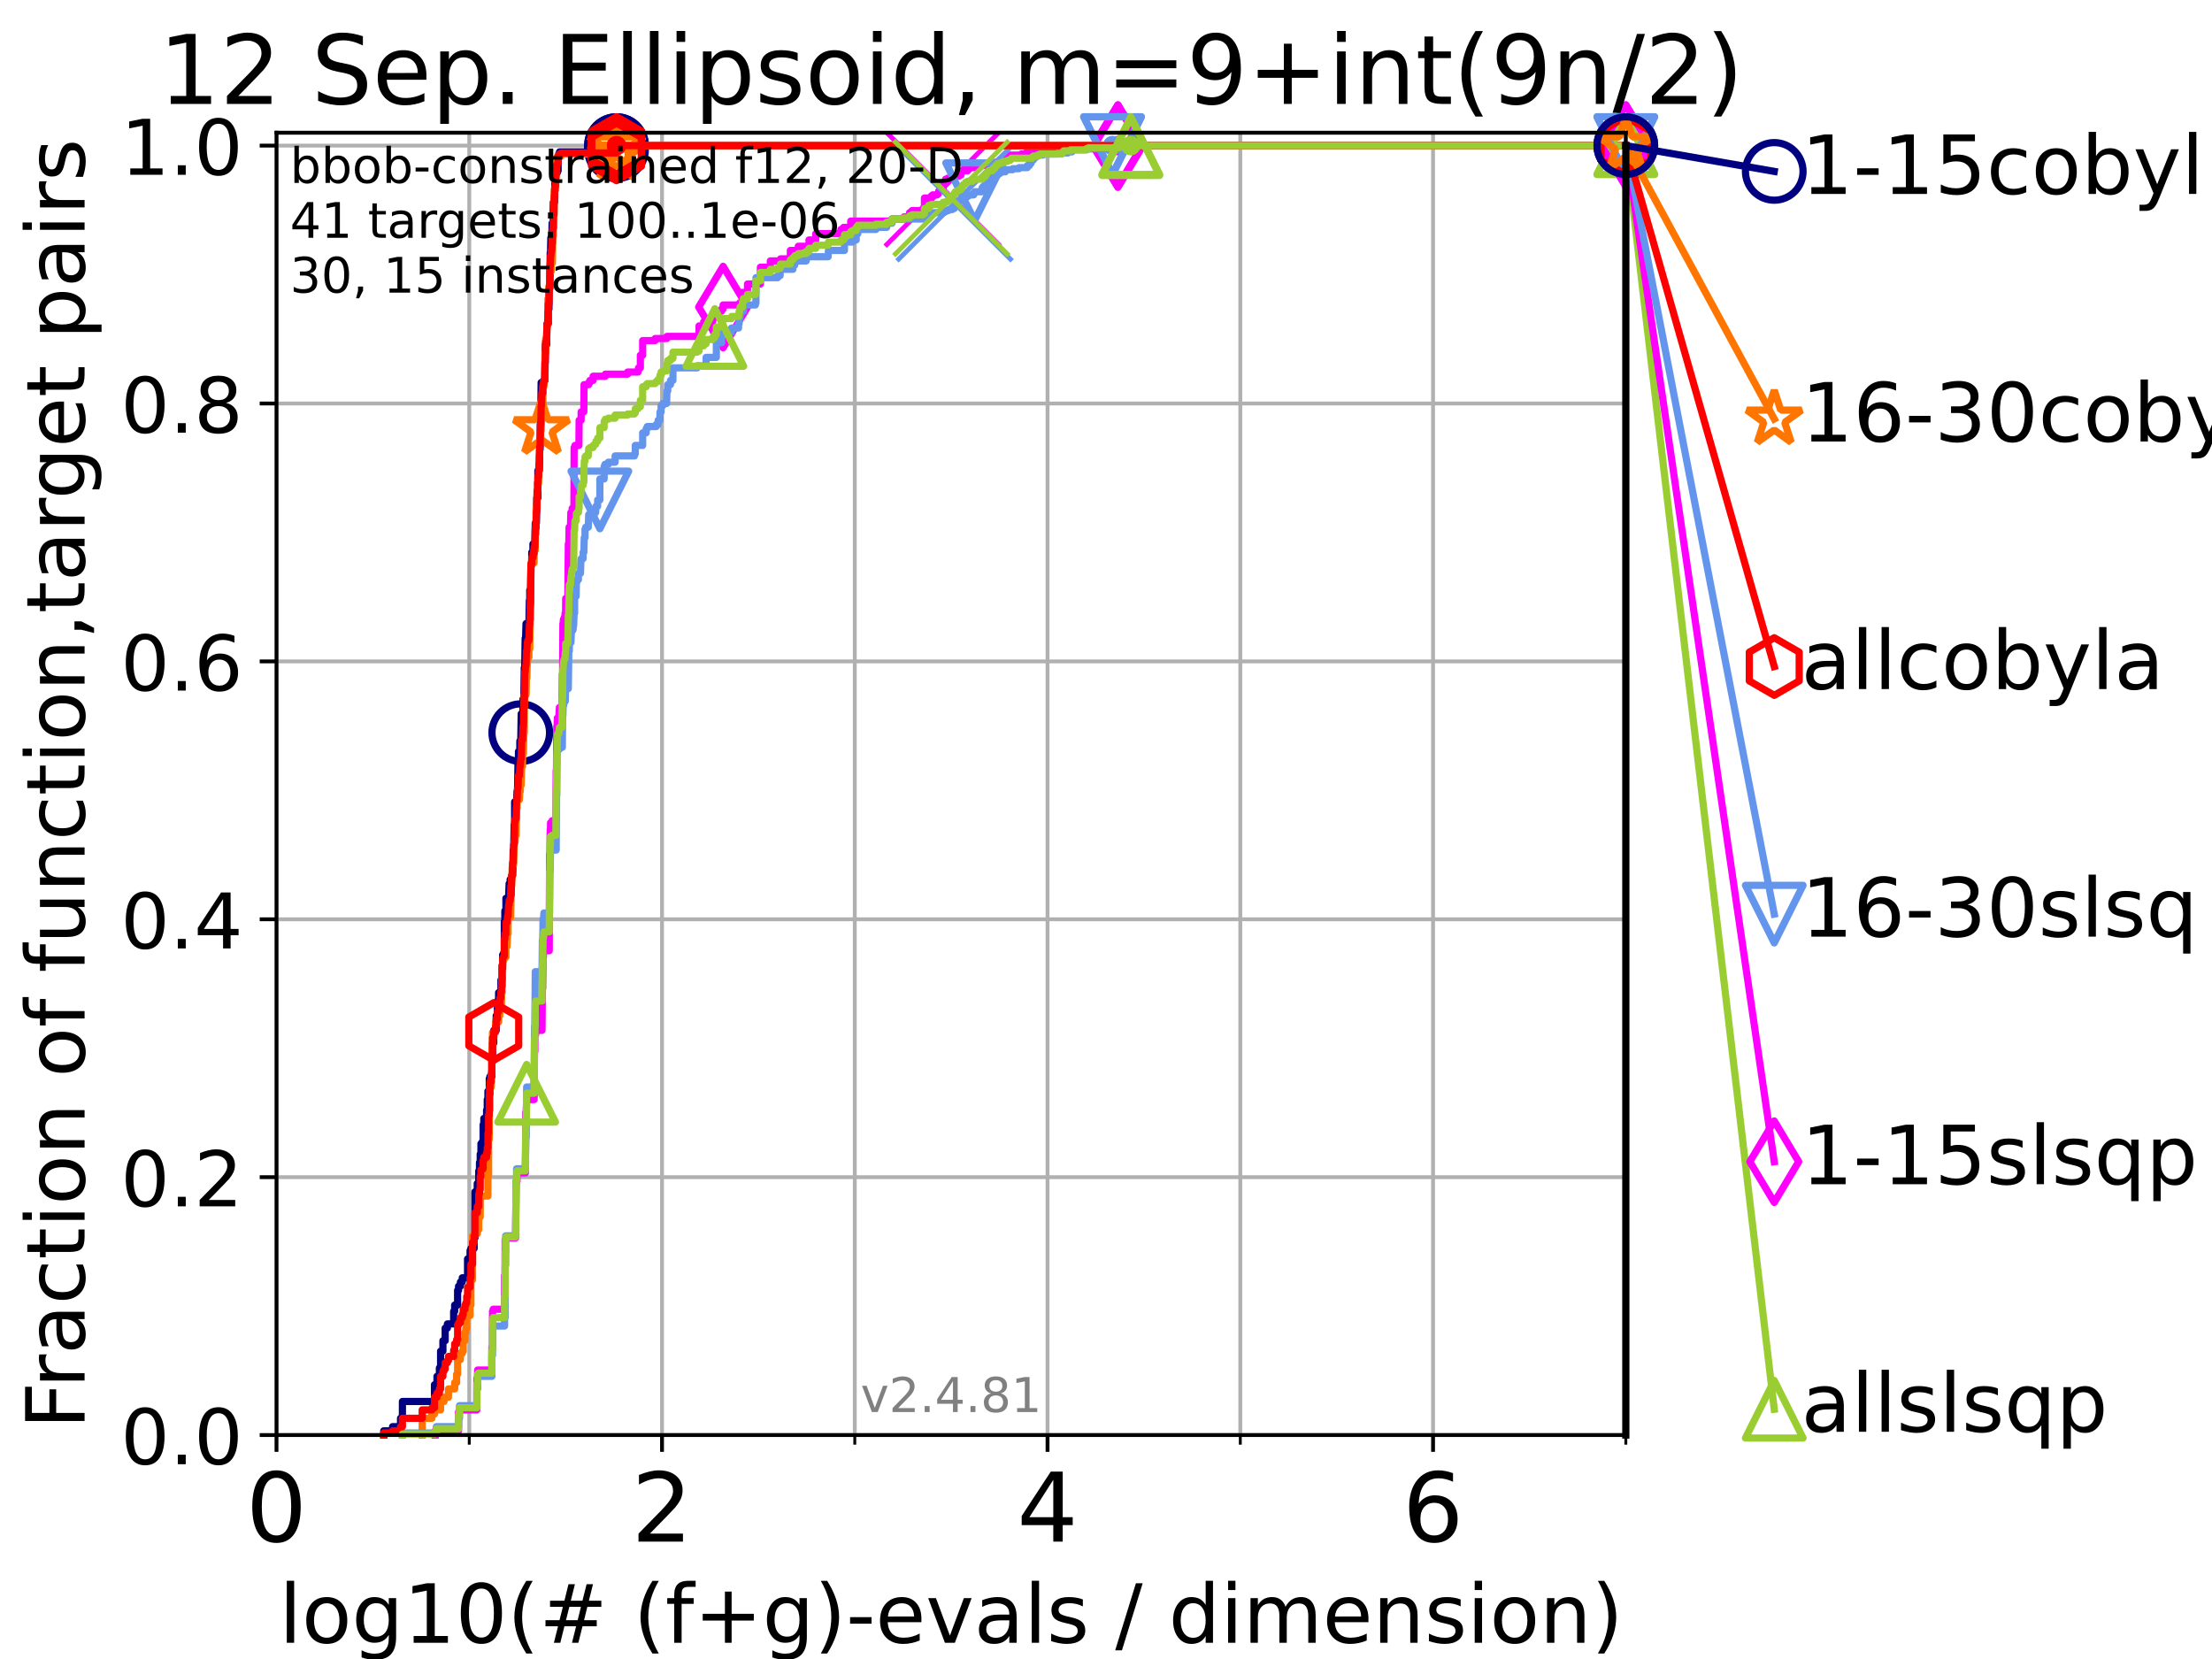 <?xml version="1.0" encoding="utf-8" standalone="no"?>
<!DOCTYPE svg PUBLIC "-//W3C//DTD SVG 1.1//EN"
  "http://www.w3.org/Graphics/SVG/1.1/DTD/svg11.dtd">
<!-- Created with matplotlib (https://matplotlib.org/) -->
<svg height="345.6pt" version="1.1" viewBox="0 0 460.8 345.6" width="460.8pt" xmlns="http://www.w3.org/2000/svg" xmlns:xlink="http://www.w3.org/1999/xlink">
 <defs>
  <style type="text/css">*{stroke-linecap:butt;stroke-linejoin:round;}</style>
 </defs>
 <g id="figure_1">
  <g id="patch_1">
   <path d="M 0 345.6 
L 460.8 345.6 
L 460.8 0 
L 0 0 
z
" style="fill:#ffffff;"/>
  </g>
  <g id="axes_1">
   <g id="patch_2">
    <path d="M 57.6 298.944 
L 338.688 298.944 
L 338.688 27.648 
L 57.6 27.648 
z
" style="fill:#ffffff;"/>
   </g>
   <g id="matplotlib.axis_1">
    <g id="xtick_1">
     <g id="line2d_1">
      <path clip-path="url(#pea4610d422)" d="M 57.6 298.944 
L 57.6 27.648 
" style="fill:none;stroke:#b0b0b0;stroke-linecap:square;stroke-width:0.8;"/>
     </g>
     <g id="line2d_2">
      <defs>
       <path d="M 0 0 
L 0 3.5 
" id="m9813f4b99e" style="stroke:#000000;stroke-width:0.8;"/>
      </defs>
      <g>
       <use style="stroke:#000000;stroke-width:0.8;" x="57.6" xlink:href="#m9813f4b99e" y="298.944"/>
      </g>
     </g>
     <g id="text_1">
      <!-- 0 -->
      <g transform="translate(51.237 321.141)scale(0.2 -0.2)">
       <defs>
        <path d="M 31.781 66.406 
Q 24.172 66.406 20.328 58.906 
Q 16.5 51.422 16.5 36.375 
Q 16.5 21.391 20.328 13.891 
Q 24.172 6.391 31.781 6.391 
Q 39.453 6.391 43.281 13.891 
Q 47.125 21.391 47.125 36.375 
Q 47.125 51.422 43.281 58.906 
Q 39.453 66.406 31.781 66.406 
z
M 31.781 74.219 
Q 44.047 74.219 50.516 64.516 
Q 56.984 54.828 56.984 36.375 
Q 56.984 17.969 50.516 8.266 
Q 44.047 -1.422 31.781 -1.422 
Q 19.531 -1.422 13.062 8.266 
Q 6.594 17.969 6.594 36.375 
Q 6.594 54.828 13.062 64.516 
Q 19.531 74.219 31.781 74.219 
z
" id="DejaVuSans-48"/>
       </defs>
       <use xlink:href="#DejaVuSans-48"/>
      </g>
     </g>
    </g>
    <g id="xtick_2">
     <g id="line2d_3">
      <path clip-path="url(#pea4610d422)" d="M 137.911 298.944 
L 137.911 27.648 
" style="fill:none;stroke:#b0b0b0;stroke-linecap:square;stroke-width:0.8;"/>
     </g>
     <g id="line2d_4">
      <g>
       <use style="stroke:#000000;stroke-width:0.8;" x="137.911" xlink:href="#m9813f4b99e" y="298.944"/>
      </g>
     </g>
     <g id="text_2">
      <!-- 2 -->
      <g transform="translate(131.548 321.141)scale(0.2 -0.2)">
       <defs>
        <path d="M 19.188 8.297 
L 53.609 8.297 
L 53.609 0 
L 7.328 0 
L 7.328 8.297 
Q 12.938 14.109 22.625 23.891 
Q 32.328 33.688 34.812 36.531 
Q 39.547 41.844 41.422 45.531 
Q 43.312 49.219 43.312 52.781 
Q 43.312 58.594 39.234 62.25 
Q 35.156 65.922 28.609 65.922 
Q 23.969 65.922 18.812 64.312 
Q 13.672 62.703 7.812 59.422 
L 7.812 69.391 
Q 13.766 71.781 18.938 73 
Q 24.125 74.219 28.422 74.219 
Q 39.75 74.219 46.484 68.547 
Q 53.219 62.891 53.219 53.422 
Q 53.219 48.922 51.531 44.891 
Q 49.859 40.875 45.406 35.406 
Q 44.188 33.984 37.641 27.219 
Q 31.109 20.453 19.188 8.297 
z
" id="DejaVuSans-50"/>
       </defs>
       <use xlink:href="#DejaVuSans-50"/>
      </g>
     </g>
    </g>
    <g id="xtick_3">
     <g id="line2d_5">
      <path clip-path="url(#pea4610d422)" d="M 218.222 298.944 
L 218.222 27.648 
" style="fill:none;stroke:#b0b0b0;stroke-linecap:square;stroke-width:0.8;"/>
     </g>
     <g id="line2d_6">
      <g>
       <use style="stroke:#000000;stroke-width:0.8;" x="218.222" xlink:href="#m9813f4b99e" y="298.944"/>
      </g>
     </g>
     <g id="text_3">
      <!-- 4 -->
      <g transform="translate(211.859 321.141)scale(0.2 -0.2)">
       <defs>
        <path d="M 37.797 64.312 
L 12.891 25.391 
L 37.797 25.391 
z
M 35.203 72.906 
L 47.609 72.906 
L 47.609 25.391 
L 58.016 25.391 
L 58.016 17.188 
L 47.609 17.188 
L 47.609 0 
L 37.797 0 
L 37.797 17.188 
L 4.891 17.188 
L 4.891 26.703 
z
" id="DejaVuSans-52"/>
       </defs>
       <use xlink:href="#DejaVuSans-52"/>
      </g>
     </g>
    </g>
    <g id="xtick_4">
     <g id="line2d_7">
      <path clip-path="url(#pea4610d422)" d="M 298.533 298.944 
L 298.533 27.648 
" style="fill:none;stroke:#b0b0b0;stroke-linecap:square;stroke-width:0.8;"/>
     </g>
     <g id="line2d_8">
      <g>
       <use style="stroke:#000000;stroke-width:0.8;" x="298.533" xlink:href="#m9813f4b99e" y="298.944"/>
      </g>
     </g>
     <g id="text_4">
      <!-- 6 -->
      <g transform="translate(292.17 321.141)scale(0.2 -0.2)">
       <defs>
        <path d="M 33.016 40.375 
Q 26.375 40.375 22.484 35.828 
Q 18.609 31.297 18.609 23.391 
Q 18.609 15.531 22.484 10.953 
Q 26.375 6.391 33.016 6.391 
Q 39.656 6.391 43.531 10.953 
Q 47.406 15.531 47.406 23.391 
Q 47.406 31.297 43.531 35.828 
Q 39.656 40.375 33.016 40.375 
z
M 52.594 71.297 
L 52.594 62.312 
Q 48.875 64.062 45.094 64.984 
Q 41.312 65.922 37.594 65.922 
Q 27.828 65.922 22.672 59.328 
Q 17.531 52.734 16.797 39.406 
Q 19.672 43.656 24.016 45.922 
Q 28.375 48.188 33.594 48.188 
Q 44.578 48.188 50.953 41.516 
Q 57.328 34.859 57.328 23.391 
Q 57.328 12.156 50.688 5.359 
Q 44.047 -1.422 33.016 -1.422 
Q 20.359 -1.422 13.672 8.266 
Q 6.984 17.969 6.984 36.375 
Q 6.984 53.656 15.188 63.938 
Q 23.391 74.219 37.203 74.219 
Q 40.922 74.219 44.703 73.484 
Q 48.484 72.75 52.594 71.297 
z
" id="DejaVuSans-54"/>
       </defs>
       <use xlink:href="#DejaVuSans-54"/>
      </g>
     </g>
    </g>
    <g id="xtick_5">
     <g id="line2d_9">
      <path clip-path="url(#pea4610d422)" d="M 97.755 298.944 
L 97.755 27.648 
" style="fill:none;stroke:#b0b0b0;stroke-linecap:square;stroke-width:0.8;"/>
     </g>
     <g id="line2d_10">
      <defs>
       <path d="M 0 0 
L 0 2 
" id="m2b5e946dc9" style="stroke:#000000;stroke-width:0.6;"/>
      </defs>
      <g>
       <use style="stroke:#000000;stroke-width:0.6;" x="97.755" xlink:href="#m2b5e946dc9" y="298.944"/>
      </g>
     </g>
    </g>
    <g id="xtick_6">
     <g id="line2d_11">
      <path clip-path="url(#pea4610d422)" d="M 178.066 298.944 
L 178.066 27.648 
" style="fill:none;stroke:#b0b0b0;stroke-linecap:square;stroke-width:0.8;"/>
     </g>
     <g id="line2d_12">
      <g>
       <use style="stroke:#000000;stroke-width:0.6;" x="178.066" xlink:href="#m2b5e946dc9" y="298.944"/>
      </g>
     </g>
    </g>
    <g id="xtick_7">
     <g id="line2d_13">
      <path clip-path="url(#pea4610d422)" d="M 258.377 298.944 
L 258.377 27.648 
" style="fill:none;stroke:#b0b0b0;stroke-linecap:square;stroke-width:0.8;"/>
     </g>
     <g id="line2d_14">
      <g>
       <use style="stroke:#000000;stroke-width:0.6;" x="258.377" xlink:href="#m2b5e946dc9" y="298.944"/>
      </g>
     </g>
    </g>
    <g id="xtick_8">
     <g id="line2d_15">
      <path clip-path="url(#pea4610d422)" d="M 338.688 298.944 
L 338.688 27.648 
" style="fill:none;stroke:#b0b0b0;stroke-linecap:square;stroke-width:0.8;"/>
     </g>
     <g id="line2d_16">
      <g>
       <use style="stroke:#000000;stroke-width:0.6;" x="338.688" xlink:href="#m2b5e946dc9" y="298.944"/>
      </g>
     </g>
    </g>
    <g id="text_5">
     <!-- log10(# (f+g)-evals / dimension) -->
     <g transform="translate(58.145 342.218)scale(0.17 -0.17)">
      <defs>
       <path d="M 9.422 75.984 
L 18.406 75.984 
L 18.406 0 
L 9.422 0 
z
" id="DejaVuSans-108"/>
       <path d="M 30.609 48.391 
Q 23.391 48.391 19.188 42.75 
Q 14.984 37.109 14.984 27.297 
Q 14.984 17.484 19.156 11.844 
Q 23.344 6.203 30.609 6.203 
Q 37.797 6.203 41.984 11.859 
Q 46.188 17.531 46.188 27.297 
Q 46.188 37.016 41.984 42.703 
Q 37.797 48.391 30.609 48.391 
z
M 30.609 56 
Q 42.328 56 49.016 48.375 
Q 55.719 40.766 55.719 27.297 
Q 55.719 13.875 49.016 6.219 
Q 42.328 -1.422 30.609 -1.422 
Q 18.844 -1.422 12.172 6.219 
Q 5.516 13.875 5.516 27.297 
Q 5.516 40.766 12.172 48.375 
Q 18.844 56 30.609 56 
z
" id="DejaVuSans-111"/>
       <path d="M 45.406 27.984 
Q 45.406 37.75 41.375 43.109 
Q 37.359 48.484 30.078 48.484 
Q 22.859 48.484 18.828 43.109 
Q 14.797 37.75 14.797 27.984 
Q 14.797 18.266 18.828 12.891 
Q 22.859 7.516 30.078 7.516 
Q 37.359 7.516 41.375 12.891 
Q 45.406 18.266 45.406 27.984 
z
M 54.391 6.781 
Q 54.391 -7.172 48.188 -13.984 
Q 42 -20.797 29.203 -20.797 
Q 24.469 -20.797 20.266 -20.094 
Q 16.062 -19.391 12.109 -17.922 
L 12.109 -9.188 
Q 16.062 -11.328 19.922 -12.344 
Q 23.781 -13.375 27.781 -13.375 
Q 36.625 -13.375 41.016 -8.766 
Q 45.406 -4.156 45.406 5.172 
L 45.406 9.625 
Q 42.625 4.781 38.281 2.391 
Q 33.938 0 27.875 0 
Q 17.828 0 11.672 7.656 
Q 5.516 15.328 5.516 27.984 
Q 5.516 40.672 11.672 48.328 
Q 17.828 56 27.875 56 
Q 33.938 56 38.281 53.609 
Q 42.625 51.219 45.406 46.391 
L 45.406 54.688 
L 54.391 54.688 
z
" id="DejaVuSans-103"/>
       <path d="M 12.406 8.297 
L 28.516 8.297 
L 28.516 63.922 
L 10.984 60.406 
L 10.984 69.391 
L 28.422 72.906 
L 38.281 72.906 
L 38.281 8.297 
L 54.391 8.297 
L 54.391 0 
L 12.406 0 
z
" id="DejaVuSans-49"/>
       <path d="M 31 75.875 
Q 24.469 64.656 21.281 53.656 
Q 18.109 42.672 18.109 31.391 
Q 18.109 20.125 21.312 9.062 
Q 24.516 -2 31 -13.188 
L 23.188 -13.188 
Q 15.875 -1.703 12.234 9.375 
Q 8.594 20.453 8.594 31.391 
Q 8.594 42.281 12.203 53.312 
Q 15.828 64.359 23.188 75.875 
z
" id="DejaVuSans-40"/>
       <path d="M 51.125 44 
L 36.922 44 
L 32.812 27.688 
L 47.125 27.688 
z
M 43.797 71.781 
L 38.719 51.516 
L 52.984 51.516 
L 58.109 71.781 
L 65.922 71.781 
L 60.891 51.516 
L 76.125 51.516 
L 76.125 44 
L 58.984 44 
L 54.984 27.688 
L 70.516 27.688 
L 70.516 20.219 
L 53.078 20.219 
L 48 0 
L 40.188 0 
L 45.219 20.219 
L 30.906 20.219 
L 25.875 0 
L 18.016 0 
L 23.094 20.219 
L 7.719 20.219 
L 7.719 27.688 
L 24.906 27.688 
L 29 44 
L 13.281 44 
L 13.281 51.516 
L 30.906 51.516 
L 35.891 71.781 
z
" id="DejaVuSans-35"/>
       <path id="DejaVuSans-32"/>
       <path d="M 37.109 75.984 
L 37.109 68.5 
L 28.516 68.5 
Q 23.688 68.5 21.797 66.547 
Q 19.922 64.594 19.922 59.516 
L 19.922 54.688 
L 34.719 54.688 
L 34.719 47.703 
L 19.922 47.703 
L 19.922 0 
L 10.891 0 
L 10.891 47.703 
L 2.297 47.703 
L 2.297 54.688 
L 10.891 54.688 
L 10.891 58.5 
Q 10.891 67.625 15.141 71.797 
Q 19.391 75.984 28.609 75.984 
z
" id="DejaVuSans-102"/>
       <path d="M 46 62.703 
L 46 35.5 
L 73.188 35.5 
L 73.188 27.203 
L 46 27.203 
L 46 0 
L 37.797 0 
L 37.797 27.203 
L 10.594 27.203 
L 10.594 35.5 
L 37.797 35.5 
L 37.797 62.703 
z
" id="DejaVuSans-43"/>
       <path d="M 8.016 75.875 
L 15.828 75.875 
Q 23.141 64.359 26.781 53.312 
Q 30.422 42.281 30.422 31.391 
Q 30.422 20.453 26.781 9.375 
Q 23.141 -1.703 15.828 -13.188 
L 8.016 -13.188 
Q 14.5 -2 17.703 9.062 
Q 20.906 20.125 20.906 31.391 
Q 20.906 42.672 17.703 53.656 
Q 14.5 64.656 8.016 75.875 
z
" id="DejaVuSans-41"/>
       <path d="M 4.891 31.391 
L 31.203 31.391 
L 31.203 23.391 
L 4.891 23.391 
z
" id="DejaVuSans-45"/>
       <path d="M 56.203 29.594 
L 56.203 25.203 
L 14.891 25.203 
Q 15.484 15.922 20.484 11.062 
Q 25.484 6.203 34.422 6.203 
Q 39.594 6.203 44.453 7.469 
Q 49.312 8.734 54.109 11.281 
L 54.109 2.781 
Q 49.266 0.734 44.188 -0.344 
Q 39.109 -1.422 33.891 -1.422 
Q 20.797 -1.422 13.156 6.188 
Q 5.516 13.812 5.516 26.812 
Q 5.516 40.234 12.766 48.109 
Q 20.016 56 32.328 56 
Q 43.359 56 49.781 48.891 
Q 56.203 41.797 56.203 29.594 
z
M 47.219 32.234 
Q 47.125 39.594 43.094 43.984 
Q 39.062 48.391 32.422 48.391 
Q 24.906 48.391 20.391 44.141 
Q 15.875 39.891 15.188 32.172 
z
" id="DejaVuSans-101"/>
       <path d="M 2.984 54.688 
L 12.5 54.688 
L 29.594 8.797 
L 46.688 54.688 
L 56.203 54.688 
L 35.688 0 
L 23.484 0 
z
" id="DejaVuSans-118"/>
       <path d="M 34.281 27.484 
Q 23.391 27.484 19.188 25 
Q 14.984 22.516 14.984 16.5 
Q 14.984 11.719 18.141 8.906 
Q 21.297 6.109 26.703 6.109 
Q 34.188 6.109 38.703 11.406 
Q 43.219 16.703 43.219 25.484 
L 43.219 27.484 
z
M 52.203 31.203 
L 52.203 0 
L 43.219 0 
L 43.219 8.297 
Q 40.141 3.328 35.547 0.953 
Q 30.953 -1.422 24.312 -1.422 
Q 15.922 -1.422 10.953 3.297 
Q 6 8.016 6 15.922 
Q 6 25.141 12.172 29.828 
Q 18.359 34.516 30.609 34.516 
L 43.219 34.516 
L 43.219 35.406 
Q 43.219 41.609 39.141 45 
Q 35.062 48.391 27.688 48.391 
Q 23 48.391 18.547 47.266 
Q 14.109 46.141 10.016 43.891 
L 10.016 52.203 
Q 14.938 54.109 19.578 55.047 
Q 24.219 56 28.609 56 
Q 40.484 56 46.344 49.844 
Q 52.203 43.703 52.203 31.203 
z
" id="DejaVuSans-97"/>
       <path d="M 44.281 53.078 
L 44.281 44.578 
Q 40.484 46.531 36.375 47.5 
Q 32.281 48.484 27.875 48.484 
Q 21.188 48.484 17.844 46.438 
Q 14.5 44.391 14.5 40.281 
Q 14.5 37.156 16.891 35.375 
Q 19.281 33.594 26.516 31.984 
L 29.594 31.297 
Q 39.156 29.25 43.188 25.516 
Q 47.219 21.781 47.219 15.094 
Q 47.219 7.469 41.188 3.016 
Q 35.156 -1.422 24.609 -1.422 
Q 20.219 -1.422 15.453 -0.562 
Q 10.688 0.297 5.422 2 
L 5.422 11.281 
Q 10.406 8.688 15.234 7.391 
Q 20.062 6.109 24.812 6.109 
Q 31.156 6.109 34.562 8.281 
Q 37.984 10.453 37.984 14.406 
Q 37.984 18.062 35.516 20.016 
Q 33.062 21.969 24.703 23.781 
L 21.578 24.516 
Q 13.234 26.266 9.516 29.906 
Q 5.812 33.547 5.812 39.891 
Q 5.812 47.609 11.281 51.797 
Q 16.75 56 26.812 56 
Q 31.781 56 36.172 55.266 
Q 40.578 54.547 44.281 53.078 
z
" id="DejaVuSans-115"/>
       <path d="M 25.391 72.906 
L 33.688 72.906 
L 8.297 -9.281 
L 0 -9.281 
z
" id="DejaVuSans-47"/>
       <path d="M 45.406 46.391 
L 45.406 75.984 
L 54.391 75.984 
L 54.391 0 
L 45.406 0 
L 45.406 8.203 
Q 42.578 3.328 38.25 0.953 
Q 33.938 -1.422 27.875 -1.422 
Q 17.969 -1.422 11.734 6.484 
Q 5.516 14.406 5.516 27.297 
Q 5.516 40.188 11.734 48.094 
Q 17.969 56 27.875 56 
Q 33.938 56 38.25 53.625 
Q 42.578 51.266 45.406 46.391 
z
M 14.797 27.297 
Q 14.797 17.391 18.875 11.75 
Q 22.953 6.109 30.078 6.109 
Q 37.203 6.109 41.297 11.75 
Q 45.406 17.391 45.406 27.297 
Q 45.406 37.203 41.297 42.844 
Q 37.203 48.484 30.078 48.484 
Q 22.953 48.484 18.875 42.844 
Q 14.797 37.203 14.797 27.297 
z
" id="DejaVuSans-100"/>
       <path d="M 9.422 54.688 
L 18.406 54.688 
L 18.406 0 
L 9.422 0 
z
M 9.422 75.984 
L 18.406 75.984 
L 18.406 64.594 
L 9.422 64.594 
z
" id="DejaVuSans-105"/>
       <path d="M 52 44.188 
Q 55.375 50.25 60.062 53.125 
Q 64.75 56 71.094 56 
Q 79.641 56 84.281 50.016 
Q 88.922 44.047 88.922 33.016 
L 88.922 0 
L 79.891 0 
L 79.891 32.719 
Q 79.891 40.578 77.094 44.375 
Q 74.312 48.188 68.609 48.188 
Q 61.625 48.188 57.562 43.547 
Q 53.516 38.922 53.516 30.906 
L 53.516 0 
L 44.484 0 
L 44.484 32.719 
Q 44.484 40.625 41.703 44.406 
Q 38.922 48.188 33.109 48.188 
Q 26.219 48.188 22.156 43.531 
Q 18.109 38.875 18.109 30.906 
L 18.109 0 
L 9.078 0 
L 9.078 54.688 
L 18.109 54.688 
L 18.109 46.188 
Q 21.188 51.219 25.484 53.609 
Q 29.781 56 35.688 56 
Q 41.656 56 45.828 52.969 
Q 50 49.953 52 44.188 
z
" id="DejaVuSans-109"/>
       <path d="M 54.891 33.016 
L 54.891 0 
L 45.906 0 
L 45.906 32.719 
Q 45.906 40.484 42.875 44.328 
Q 39.844 48.188 33.797 48.188 
Q 26.516 48.188 22.312 43.547 
Q 18.109 38.922 18.109 30.906 
L 18.109 0 
L 9.078 0 
L 9.078 54.688 
L 18.109 54.688 
L 18.109 46.188 
Q 21.344 51.125 25.703 53.562 
Q 30.078 56 35.797 56 
Q 45.219 56 50.047 50.172 
Q 54.891 44.344 54.891 33.016 
z
" id="DejaVuSans-110"/>
      </defs>
      <use xlink:href="#DejaVuSans-108"/>
      <use x="27.783" xlink:href="#DejaVuSans-111"/>
      <use x="88.965" xlink:href="#DejaVuSans-103"/>
      <use x="152.441" xlink:href="#DejaVuSans-49"/>
      <use x="216.064" xlink:href="#DejaVuSans-48"/>
      <use x="279.688" xlink:href="#DejaVuSans-40"/>
      <use x="318.701" xlink:href="#DejaVuSans-35"/>
      <use x="402.49" xlink:href="#DejaVuSans-32"/>
      <use x="434.277" xlink:href="#DejaVuSans-40"/>
      <use x="473.291" xlink:href="#DejaVuSans-102"/>
      <use x="508.496" xlink:href="#DejaVuSans-43"/>
      <use x="592.285" xlink:href="#DejaVuSans-103"/>
      <use x="655.762" xlink:href="#DejaVuSans-41"/>
      <use x="694.775" xlink:href="#DejaVuSans-45"/>
      <use x="730.859" xlink:href="#DejaVuSans-101"/>
      <use x="792.383" xlink:href="#DejaVuSans-118"/>
      <use x="851.562" xlink:href="#DejaVuSans-97"/>
      <use x="912.842" xlink:href="#DejaVuSans-108"/>
      <use x="940.625" xlink:href="#DejaVuSans-115"/>
      <use x="992.725" xlink:href="#DejaVuSans-32"/>
      <use x="1024.512" xlink:href="#DejaVuSans-47"/>
      <use x="1058.203" xlink:href="#DejaVuSans-32"/>
      <use x="1089.99" xlink:href="#DejaVuSans-100"/>
      <use x="1153.467" xlink:href="#DejaVuSans-105"/>
      <use x="1181.25" xlink:href="#DejaVuSans-109"/>
      <use x="1278.662" xlink:href="#DejaVuSans-101"/>
      <use x="1340.186" xlink:href="#DejaVuSans-110"/>
      <use x="1403.564" xlink:href="#DejaVuSans-115"/>
      <use x="1455.664" xlink:href="#DejaVuSans-105"/>
      <use x="1483.447" xlink:href="#DejaVuSans-111"/>
      <use x="1544.629" xlink:href="#DejaVuSans-110"/>
      <use x="1608.008" xlink:href="#DejaVuSans-41"/>
     </g>
    </g>
   </g>
   <g id="matplotlib.axis_2">
    <g id="ytick_1">
     <g id="line2d_17">
      <path clip-path="url(#pea4610d422)" d="M 57.6 298.944 
L 338.688 298.944 
" style="fill:none;stroke:#b0b0b0;stroke-linecap:square;stroke-width:0.8;"/>
     </g>
     <g id="line2d_18">
      <defs>
       <path d="M 0 0 
L -3.5 0 
" id="m059f12fd6e" style="stroke:#000000;stroke-width:0.8;"/>
      </defs>
      <g>
       <use style="stroke:#000000;stroke-width:0.8;" x="57.6" xlink:href="#m059f12fd6e" y="298.944"/>
      </g>
     </g>
     <g id="text_6">
      <!-- 0.0 -->
      <g transform="translate(25.155 305.023)scale(0.16 -0.16)">
       <defs>
        <path d="M 10.688 12.406 
L 21 12.406 
L 21 0 
L 10.688 0 
z
" id="DejaVuSans-46"/>
       </defs>
       <use xlink:href="#DejaVuSans-48"/>
       <use x="63.623" xlink:href="#DejaVuSans-46"/>
       <use x="95.41" xlink:href="#DejaVuSans-48"/>
      </g>
     </g>
    </g>
    <g id="ytick_2">
     <g id="line2d_19">
      <path clip-path="url(#pea4610d422)" d="M 57.6 245.222 
L 338.688 245.222 
" style="fill:none;stroke:#b0b0b0;stroke-linecap:square;stroke-width:0.8;"/>
     </g>
     <g id="line2d_20">
      <g>
       <use style="stroke:#000000;stroke-width:0.8;" x="57.6" xlink:href="#m059f12fd6e" y="245.222"/>
      </g>
     </g>
     <g id="text_7">
      <!-- 0.2 -->
      <g transform="translate(25.155 251.301)scale(0.16 -0.16)">
       <use xlink:href="#DejaVuSans-48"/>
       <use x="63.623" xlink:href="#DejaVuSans-46"/>
       <use x="95.41" xlink:href="#DejaVuSans-50"/>
      </g>
     </g>
    </g>
    <g id="ytick_3">
     <g id="line2d_21">
      <path clip-path="url(#pea4610d422)" d="M 57.6 191.5 
L 338.688 191.5 
" style="fill:none;stroke:#b0b0b0;stroke-linecap:square;stroke-width:0.8;"/>
     </g>
     <g id="line2d_22">
      <g>
       <use style="stroke:#000000;stroke-width:0.8;" x="57.6" xlink:href="#m059f12fd6e" y="191.5"/>
      </g>
     </g>
     <g id="text_8">
      <!-- 0.4 -->
      <g transform="translate(25.155 197.579)scale(0.16 -0.16)">
       <use xlink:href="#DejaVuSans-48"/>
       <use x="63.623" xlink:href="#DejaVuSans-46"/>
       <use x="95.41" xlink:href="#DejaVuSans-52"/>
      </g>
     </g>
    </g>
    <g id="ytick_4">
     <g id="line2d_23">
      <path clip-path="url(#pea4610d422)" d="M 57.6 137.778 
L 338.688 137.778 
" style="fill:none;stroke:#b0b0b0;stroke-linecap:square;stroke-width:0.8;"/>
     </g>
     <g id="line2d_24">
      <g>
       <use style="stroke:#000000;stroke-width:0.8;" x="57.6" xlink:href="#m059f12fd6e" y="137.778"/>
      </g>
     </g>
     <g id="text_9">
      <!-- 0.6 -->
      <g transform="translate(25.155 143.857)scale(0.16 -0.16)">
       <use xlink:href="#DejaVuSans-48"/>
       <use x="63.623" xlink:href="#DejaVuSans-46"/>
       <use x="95.41" xlink:href="#DejaVuSans-54"/>
      </g>
     </g>
    </g>
    <g id="ytick_5">
     <g id="line2d_25">
      <path clip-path="url(#pea4610d422)" d="M 57.6 84.056 
L 338.688 84.056 
" style="fill:none;stroke:#b0b0b0;stroke-linecap:square;stroke-width:0.8;"/>
     </g>
     <g id="line2d_26">
      <g>
       <use style="stroke:#000000;stroke-width:0.8;" x="57.6" xlink:href="#m059f12fd6e" y="84.056"/>
      </g>
     </g>
     <g id="text_10">
      <!-- 0.8 -->
      <g transform="translate(25.155 90.135)scale(0.16 -0.16)">
       <defs>
        <path d="M 31.781 34.625 
Q 24.75 34.625 20.719 30.859 
Q 16.703 27.094 16.703 20.516 
Q 16.703 13.922 20.719 10.156 
Q 24.75 6.391 31.781 6.391 
Q 38.812 6.391 42.859 10.172 
Q 46.922 13.969 46.922 20.516 
Q 46.922 27.094 42.891 30.859 
Q 38.875 34.625 31.781 34.625 
z
M 21.922 38.812 
Q 15.578 40.375 12.031 44.719 
Q 8.5 49.078 8.5 55.328 
Q 8.5 64.062 14.719 69.141 
Q 20.953 74.219 31.781 74.219 
Q 42.672 74.219 48.875 69.141 
Q 55.078 64.062 55.078 55.328 
Q 55.078 49.078 51.531 44.719 
Q 48 40.375 41.703 38.812 
Q 48.828 37.156 52.797 32.312 
Q 56.781 27.484 56.781 20.516 
Q 56.781 9.906 50.312 4.234 
Q 43.844 -1.422 31.781 -1.422 
Q 19.734 -1.422 13.25 4.234 
Q 6.781 9.906 6.781 20.516 
Q 6.781 27.484 10.781 32.312 
Q 14.797 37.156 21.922 38.812 
z
M 18.312 54.391 
Q 18.312 48.734 21.844 45.562 
Q 25.391 42.391 31.781 42.391 
Q 38.141 42.391 41.719 45.562 
Q 45.312 48.734 45.312 54.391 
Q 45.312 60.062 41.719 63.234 
Q 38.141 66.406 31.781 66.406 
Q 25.391 66.406 21.844 63.234 
Q 18.312 60.062 18.312 54.391 
z
" id="DejaVuSans-56"/>
       </defs>
       <use xlink:href="#DejaVuSans-48"/>
       <use x="63.623" xlink:href="#DejaVuSans-46"/>
       <use x="95.41" xlink:href="#DejaVuSans-56"/>
      </g>
     </g>
    </g>
    <g id="ytick_6">
     <g id="line2d_27">
      <path clip-path="url(#pea4610d422)" d="M 57.6 30.334 
L 338.688 30.334 
" style="fill:none;stroke:#b0b0b0;stroke-linecap:square;stroke-width:0.8;"/>
     </g>
     <g id="line2d_28">
      <g>
       <use style="stroke:#000000;stroke-width:0.8;" x="57.6" xlink:href="#m059f12fd6e" y="30.334"/>
      </g>
     </g>
     <g id="text_11">
      <!-- 1.0 -->
      <g transform="translate(25.155 36.413)scale(0.16 -0.16)">
       <use xlink:href="#DejaVuSans-49"/>
       <use x="63.623" xlink:href="#DejaVuSans-46"/>
       <use x="95.41" xlink:href="#DejaVuSans-48"/>
      </g>
     </g>
    </g>
    <g id="text_12">
     <!-- Fraction of function,target pairs -->
     <g transform="translate(17.62 297.681)rotate(-90)scale(0.17 -0.17)">
      <defs>
       <path d="M 9.812 72.906 
L 51.703 72.906 
L 51.703 64.594 
L 19.672 64.594 
L 19.672 43.109 
L 48.578 43.109 
L 48.578 34.812 
L 19.672 34.812 
L 19.672 0 
L 9.812 0 
z
" id="DejaVuSans-70"/>
       <path d="M 41.109 46.297 
Q 39.594 47.172 37.812 47.578 
Q 36.031 48 33.891 48 
Q 26.266 48 22.188 43.047 
Q 18.109 38.094 18.109 28.812 
L 18.109 0 
L 9.078 0 
L 9.078 54.688 
L 18.109 54.688 
L 18.109 46.188 
Q 20.953 51.172 25.484 53.578 
Q 30.031 56 36.531 56 
Q 37.453 56 38.578 55.875 
Q 39.703 55.766 41.062 55.516 
z
" id="DejaVuSans-114"/>
       <path d="M 48.781 52.594 
L 48.781 44.188 
Q 44.969 46.297 41.141 47.344 
Q 37.312 48.391 33.406 48.391 
Q 24.656 48.391 19.812 42.844 
Q 14.984 37.312 14.984 27.297 
Q 14.984 17.281 19.812 11.734 
Q 24.656 6.203 33.406 6.203 
Q 37.312 6.203 41.141 7.25 
Q 44.969 8.297 48.781 10.406 
L 48.781 2.094 
Q 45.016 0.344 40.984 -0.531 
Q 36.969 -1.422 32.422 -1.422 
Q 20.062 -1.422 12.781 6.344 
Q 5.516 14.109 5.516 27.297 
Q 5.516 40.672 12.859 48.328 
Q 20.219 56 33.016 56 
Q 37.156 56 41.109 55.141 
Q 45.062 54.297 48.781 52.594 
z
" id="DejaVuSans-99"/>
       <path d="M 18.312 70.219 
L 18.312 54.688 
L 36.812 54.688 
L 36.812 47.703 
L 18.312 47.703 
L 18.312 18.016 
Q 18.312 11.328 20.141 9.422 
Q 21.969 7.516 27.594 7.516 
L 36.812 7.516 
L 36.812 0 
L 27.594 0 
Q 17.188 0 13.234 3.875 
Q 9.281 7.766 9.281 18.016 
L 9.281 47.703 
L 2.688 47.703 
L 2.688 54.688 
L 9.281 54.688 
L 9.281 70.219 
z
" id="DejaVuSans-116"/>
       <path d="M 8.5 21.578 
L 8.5 54.688 
L 17.484 54.688 
L 17.484 21.922 
Q 17.484 14.156 20.5 10.266 
Q 23.531 6.391 29.594 6.391 
Q 36.859 6.391 41.078 11.031 
Q 45.312 15.672 45.312 23.688 
L 45.312 54.688 
L 54.297 54.688 
L 54.297 0 
L 45.312 0 
L 45.312 8.406 
Q 42.047 3.422 37.719 1 
Q 33.406 -1.422 27.688 -1.422 
Q 18.266 -1.422 13.375 4.438 
Q 8.5 10.297 8.5 21.578 
z
M 31.109 56 
z
" id="DejaVuSans-117"/>
       <path d="M 11.719 12.406 
L 22.016 12.406 
L 22.016 4 
L 14.016 -11.625 
L 7.719 -11.625 
L 11.719 4 
z
" id="DejaVuSans-44"/>
       <path d="M 18.109 8.203 
L 18.109 -20.797 
L 9.078 -20.797 
L 9.078 54.688 
L 18.109 54.688 
L 18.109 46.391 
Q 20.953 51.266 25.266 53.625 
Q 29.594 56 35.594 56 
Q 45.562 56 51.781 48.094 
Q 58.016 40.188 58.016 27.297 
Q 58.016 14.406 51.781 6.484 
Q 45.562 -1.422 35.594 -1.422 
Q 29.594 -1.422 25.266 0.953 
Q 20.953 3.328 18.109 8.203 
z
M 48.688 27.297 
Q 48.688 37.203 44.609 42.844 
Q 40.531 48.484 33.406 48.484 
Q 26.266 48.484 22.188 42.844 
Q 18.109 37.203 18.109 27.297 
Q 18.109 17.391 22.188 11.75 
Q 26.266 6.109 33.406 6.109 
Q 40.531 6.109 44.609 11.75 
Q 48.688 17.391 48.688 27.297 
z
" id="DejaVuSans-112"/>
      </defs>
      <use xlink:href="#DejaVuSans-70"/>
      <use x="50.27" xlink:href="#DejaVuSans-114"/>
      <use x="91.383" xlink:href="#DejaVuSans-97"/>
      <use x="152.662" xlink:href="#DejaVuSans-99"/>
      <use x="207.643" xlink:href="#DejaVuSans-116"/>
      <use x="246.852" xlink:href="#DejaVuSans-105"/>
      <use x="274.635" xlink:href="#DejaVuSans-111"/>
      <use x="335.816" xlink:href="#DejaVuSans-110"/>
      <use x="399.195" xlink:href="#DejaVuSans-32"/>
      <use x="430.982" xlink:href="#DejaVuSans-111"/>
      <use x="492.164" xlink:href="#DejaVuSans-102"/>
      <use x="527.369" xlink:href="#DejaVuSans-32"/>
      <use x="559.156" xlink:href="#DejaVuSans-102"/>
      <use x="594.361" xlink:href="#DejaVuSans-117"/>
      <use x="657.74" xlink:href="#DejaVuSans-110"/>
      <use x="721.119" xlink:href="#DejaVuSans-99"/>
      <use x="776.1" xlink:href="#DejaVuSans-116"/>
      <use x="815.309" xlink:href="#DejaVuSans-105"/>
      <use x="843.092" xlink:href="#DejaVuSans-111"/>
      <use x="904.273" xlink:href="#DejaVuSans-110"/>
      <use x="967.652" xlink:href="#DejaVuSans-44"/>
      <use x="999.439" xlink:href="#DejaVuSans-116"/>
      <use x="1038.648" xlink:href="#DejaVuSans-97"/>
      <use x="1099.928" xlink:href="#DejaVuSans-114"/>
      <use x="1139.291" xlink:href="#DejaVuSans-103"/>
      <use x="1202.768" xlink:href="#DejaVuSans-101"/>
      <use x="1264.291" xlink:href="#DejaVuSans-116"/>
      <use x="1303.5" xlink:href="#DejaVuSans-32"/>
      <use x="1335.287" xlink:href="#DejaVuSans-112"/>
      <use x="1398.764" xlink:href="#DejaVuSans-97"/>
      <use x="1460.043" xlink:href="#DejaVuSans-105"/>
      <use x="1487.826" xlink:href="#DejaVuSans-114"/>
      <use x="1528.939" xlink:href="#DejaVuSans-115"/>
     </g>
    </g>
   </g>
   <g id="line2d_29">
    <defs>
     <path d="M 0 1.5 
C 0.398 1.5 0.779 1.342 1.061 1.061 
C 1.342 0.779 1.5 0.398 1.5 0 
C 1.5 -0.398 1.342 -0.779 1.061 -1.061 
C 0.779 -1.342 0.398 -1.5 0 -1.5 
C -0.398 -1.5 -0.779 -1.342 -1.061 -1.061 
C -1.342 -0.779 -1.5 -0.398 -1.5 0 
C -1.5 0.398 -1.342 0.779 -1.061 1.061 
C -0.779 1.342 -0.398 1.5 0 1.5 
z
" id="mbfaa9254cb" style="stroke:#000080;"/>
    </defs>
    <g>
     <use style="fill:#000080;stroke:#000080;" x="128.426" xlink:href="#mbfaa9254cb" y="30.334"/>
     <use style="fill:#000080;stroke:#000080;" x="128.426" xlink:href="#mbfaa9254cb" y="30.334"/>
    </g>
   </g>
   <g id="line2d_30">
    <path d="M 79.939 298.944 
L 79.939 298.07 
L 81.776 298.07 
L 81.776 297.197 
L 83.438 297.197 
L 83.438 295.45 
L 83.83 295.45 
L 83.83 291.956 
L 90.509 291.956 
L 90.509 288.462 
L 91.03 288.462 
L 91.03 286.715 
L 91.535 286.715 
L 91.535 284.968 
L 91.783 284.968 
L 91.783 281.473 
L 92.267 281.473 
L 92.267 279.29 
L 92.738 279.29 
L 92.738 276.669 
L 93.197 276.669 
L 93.197 275.796 
L 94.506 275.796 
L 94.506 273.175 
L 94.715 273.175 
L 94.715 271.865 
L 95.327 271.865 
L 95.327 268.807 
L 95.526 268.807 
L 95.526 267.934 
L 95.918 267.934 
L 95.918 267.06 
L 96.301 267.06 
L 96.301 266.187 
L 97.403 266.187 
L 97.403 262.256 
L 97.929 262.256 
L 97.929 260.509 
L 98.101 260.509 
L 98.101 260.072 
L 98.772 260.072 
L 98.772 257.888 
L 98.935 257.888 
L 98.935 248.279 
L 99.418 248.279 
L 99.418 246.532 
L 99.732 246.532 
L 99.732 243.912 
L 99.887 243.912 
L 99.887 242.165 
L 100.04 242.165 
L 100.04 240.418 
L 100.193 240.418 
L 100.193 238.234 
L 100.493 238.234 
L 100.493 237.797 
L 100.642 237.797 
L 100.642 234.303 
L 100.789 234.303 
L 100.789 232.993 
L 101.366 232.993 
L 101.366 231.246 
L 101.507 231.246 
L 101.507 229.062 
L 101.647 229.062 
L 101.647 227.315 
L 101.924 227.315 
L 101.924 224.694 
L 102.06 224.694 
L 102.06 224.257 
L 102.465 224.257 
L 102.465 221.2 
L 102.597 221.2 
L 102.597 217.269 
L 102.859 217.269 
L 102.859 214.649 
L 103.372 214.649 
L 103.372 211.591 
L 103.623 211.591 
L 103.623 208.534 
L 103.871 208.534 
L 103.871 206.787 
L 104.355 206.787 
L 104.355 204.166 
L 104.592 204.166 
L 104.592 201.109 
L 104.71 201.109 
L 104.71 198.925 
L 104.942 198.925 
L 104.942 198.488 
L 105.057 198.488 
L 105.057 191.937 
L 105.172 191.937 
L 105.172 189.753 
L 105.398 189.753 
L 105.398 187.132 
L 105.952 187.132 
L 106.061 184.075 
L 106.276 184.075 
L 106.276 183.202 
L 106.594 183.202 
L 106.594 182.328 
L 106.803 182.328 
L 106.906 177.087 
L 107.009 177.087 
L 107.111 171.846 
L 107.213 171.846 
L 107.213 167.041 
L 107.614 167.041 
L 107.713 164.857 
L 107.811 164.857 
L 107.909 159.179 
L 108.006 159.179 
L 108.006 156.559 
L 108.294 156.559 
L 108.294 154.375 
L 108.484 154.375 
L 108.578 148.697 
L 108.949 148.697 
L 108.949 145.64 
L 109.132 145.64 
L 109.222 139.088 
L 109.312 139.088 
L 109.402 132.974 
L 109.491 132.974 
L 109.58 129.916 
L 110.189 129.916 
L 110.274 125.112 
L 110.359 125.112 
L 110.359 122.928 
L 110.527 122.928 
L 110.611 117.687 
L 110.777 117.687 
L 110.777 115.066 
L 111.023 115.066 
L 111.023 113.319 
L 111.426 113.319 
L 111.506 108.952 
L 111.742 108.952 
L 111.82 103.71 
L 112.052 103.71 
L 112.052 98.033 
L 112.356 98.033 
L 112.432 93.665 
L 112.507 93.665 
L 112.581 87.113 
L 112.656 87.113 
L 112.73 79.688 
L 113.24 79.688 
L 113.24 79.252 
L 113.524 79.252 
L 113.595 71.827 
L 113.874 71.827 
L 113.943 67.459 
L 114.216 67.459 
L 114.216 64.402 
L 114.352 64.402 
L 114.419 60.034 
L 114.552 60.034 
L 114.619 52.609 
L 114.685 52.609 
L 114.751 49.552 
L 114.947 49.552 
L 115.012 46.494 
L 115.206 46.494 
L 115.27 42.127 
L 115.523 42.127 
L 115.586 38.196 
L 115.711 38.196 
L 115.773 36.012 
L 116.081 36.012 
L 116.081 35.575 
L 116.263 35.575 
L 116.263 32.518 
L 116.383 32.518 
L 116.383 32.081 
L 116.562 32.081 
L 116.562 31.644 
L 128.396 31.644 
L 128.426 30.334 
L 338.688 30.334 
L 338.688 30.334 
" style="fill:none;stroke:#000080;stroke-linecap:square;stroke-width:1.5;"/>
   </g>
   <g id="line2d_31">
    <defs>
     <path d="M 0 6 
C 1.591 6 3.117 5.368 4.243 4.243 
C 5.368 3.117 6 1.591 6 0 
C 6 -1.591 5.368 -3.117 4.243 -4.243 
C 3.117 -5.368 1.591 -6 0 -6 
C -1.591 -6 -3.117 -5.368 -4.243 -4.243 
C -5.368 -3.117 -6 -1.591 -6 0 
C -6 1.591 -5.368 3.117 -4.243 4.243 
C -3.117 5.368 -1.591 6 0 6 
z
" id="mc4242be7c4" style="stroke:#000080;stroke-width:1.5;"/>
    </defs>
    <g>
     <use style="fill-opacity:0;stroke:#000080;stroke-width:1.5;" x="108.484" xlink:href="#mc4242be7c4" y="152.628"/>
     <use style="fill-opacity:0;stroke:#000080;stroke-width:1.5;" x="128.426" xlink:href="#mc4242be7c4" y="31.208"/>
     <use style="fill-opacity:0;stroke:#000080;stroke-width:1.5;" x="128.426" xlink:href="#mc4242be7c4" y="30.334"/>
     <use style="fill-opacity:0;stroke:#000080;stroke-width:1.5;" x="128.426" xlink:href="#mc4242be7c4" y="30.334"/>
     <use style="fill-opacity:0;stroke:#000080;stroke-width:1.5;" x="338.688" xlink:href="#mc4242be7c4" y="30.334"/>
    </g>
   </g>
   <g id="line2d_32">
    <path style="fill:none;stroke:#000080;stroke-linecap:square;stroke-width:1.5;"/>
    <g/>
   </g>
   <g id="line2d_33">
    <defs>
     <path d="M 0 1.5 
C 0.398 1.5 0.779 1.342 1.061 1.061 
C 1.342 0.779 1.5 0.398 1.5 0 
C 1.5 -0.398 1.342 -0.779 1.061 -1.061 
C 0.779 -1.342 0.398 -1.5 0 -1.5 
C -0.398 -1.5 -0.779 -1.342 -1.061 -1.061 
C -1.342 -0.779 -1.5 -0.398 -1.5 0 
C -1.5 0.398 -1.342 0.779 -1.061 1.061 
C -0.779 1.342 -0.398 1.5 0 1.5 
z
" id="mf0c5ebfee8" style="stroke:#ff00ff;"/>
    </defs>
    <g>
     <use style="fill:#ff00ff;stroke:#ff00ff;" x="232.878" xlink:href="#mf0c5ebfee8" y="30.334"/>
     <use style="fill:#ff00ff;stroke:#ff00ff;" x="232.878" xlink:href="#mf0c5ebfee8" y="30.334"/>
    </g>
   </g>
   <g id="line2d_34">
    <path d="M 90.641 298.944 
L 90.641 298.07 
L 95.526 298.07 
L 95.526 294.14 
L 95.723 294.14 
L 95.723 293.703 
L 99.338 293.703 
L 99.338 287.151 
L 99.497 287.151 
L 99.497 285.404 
L 102.465 285.404 
L 102.465 280.6 
L 102.597 280.6 
L 102.597 273.175 
L 102.729 273.175 
L 102.729 272.738 
L 105.115 272.738 
L 105.115 265.75 
L 105.229 265.75 
L 105.229 258.325 
L 105.454 258.325 
L 105.454 257.888 
L 107.415 257.888 
L 107.515 246.096 
L 107.713 246.096 
L 107.713 244.348 
L 109.447 244.348 
L 109.536 231.682 
L 109.624 231.682 
L 109.712 229.062 
L 111.266 229.062 
L 111.346 219.016 
L 111.426 219.016 
L 111.426 215.522 
L 111.585 215.522 
L 111.585 214.649 
L 112.914 214.649 
L 112.987 205.913 
L 113.059 205.913 
L 113.132 199.362 
L 113.204 199.362 
L 113.204 198.052 
L 114.419 198.052 
L 114.486 177.96 
L 114.552 177.96 
L 114.619 172.719 
L 114.685 172.719 
L 114.685 171.409 
L 115.012 171.409 
L 115.012 170.972 
L 115.804 170.972 
L 115.866 160.49 
L 115.928 160.49 
L 115.989 151.318 
L 116.05 151.318 
L 116.111 149.571 
L 116.413 149.571 
L 116.503 147.824 
L 116.532 147.824 
L 116.532 147.387 
L 117.088 147.387 
L 117.145 140.399 
L 117.203 140.399 
L 117.26 129.916 
L 117.317 129.916 
L 117.373 129.043 
L 117.542 129.043 
L 117.542 128.606 
L 117.682 128.606 
L 117.71 127.732 
L 117.821 127.732 
L 117.848 124.675 
L 118.283 124.675 
L 118.391 113.319 
L 118.497 113.319 
L 118.55 109.825 
L 118.839 109.825 
L 118.917 106.768 
L 119.199 106.768 
L 119.199 105.894 
L 119.553 105.894 
L 119.603 93.228 
L 119.776 93.228 
L 119.776 92.791 
L 120.595 92.791 
L 120.642 87.55 
L 121.06 87.55 
L 121.06 85.803 
L 121.624 85.803 
L 121.668 80.125 
L 122.636 80.125 
L 122.636 79.688 
L 122.886 79.688 
L 122.886 79.252 
L 123.554 79.252 
L 123.554 78.378 
L 126.1 78.378 
L 126.1 77.941 
L 130.744 77.941 
L 130.744 77.505 
L 132.906 77.505 
L 132.906 77.068 
L 133.021 77.068 
L 133.021 76.631 
L 133.398 76.631 
L 133.398 74.011 
L 133.877 74.011 
L 133.877 70.953 
L 136.476 70.953 
L 136.476 70.516 
L 138.935 70.516 
L 138.935 70.08 
L 145.621 70.08 
L 145.621 67.896 
L 146.586 67.896 
L 146.586 67.022 
L 148.464 67.022 
L 148.464 66.149 
L 148.92 66.149 
L 148.92 64.838 
L 150.297 64.838 
L 150.297 64.402 
L 150.616 64.402 
L 150.637 63.528 
L 154.098 63.528 
L 154.098 63.091 
L 154.675 63.091 
L 154.685 60.908 
L 155.72 60.908 
L 155.72 59.161 
L 158.404 59.161 
L 158.404 55.666 
L 160.471 55.666 
L 160.471 54.356 
L 162.596 54.356 
L 162.596 53.919 
L 164.645 53.919 
L 164.645 52.172 
L 166.3 52.172 
L 166.3 51.299 
L 168.529 51.299 
L 168.529 49.988 
L 169.932 49.988 
L 169.932 48.678 
L 175.127 48.678 
L 175.18 47.805 
L 175.724 47.805 
L 175.724 47.368 
L 177.22 47.368 
L 177.22 46.058 
L 185.766 46.058 
L 185.766 45.621 
L 188.328 45.621 
L 188.328 45.184 
L 189.479 45.184 
L 189.479 44.311 
L 189.986 44.311 
L 189.986 43.874 
L 192.242 43.874 
L 192.242 43.437 
L 192.581 43.437 
L 192.581 41.253 
L 193.987 41.253 
L 194.002 40.816 
L 194.28 40.816 
L 194.28 40.598 
L 195.223 40.598 
L 195.223 40.38 
L 195.49 40.38 
L 195.594 39.725 
L 195.886 39.725 
L 195.988 39.288 
L 196.47 39.288 
L 196.48 38.633 
L 196.584 38.633 
L 196.624 38.196 
L 196.74 38.196 
L 196.74 37.977 
L 196.863 37.977 
L 196.955 37.541 
L 196.99 37.541 
L 196.99 37.322 
L 197.469 37.322 
L 197.469 37.104 
L 198.479 37.104 
L 198.479 36.886 
L 199.004 36.886 
L 199.004 36.667 
L 199.845 36.667 
L 199.845 36.449 
L 200.189 36.449 
L 200.189 36.012 
L 200.33 36.012 
L 200.33 35.575 
L 201.584 35.575 
L 201.584 35.139 
L 202.019 35.139 
L 202.019 34.92 
L 203.142 34.92 
L 203.142 34.702 
L 204.044 34.702 
L 204.044 34.483 
L 205.602 34.483 
L 205.602 34.047 
L 206.903 34.047 
L 206.903 33.828 
L 207.902 33.828 
L 207.902 33.61 
L 208.211 33.61 
L 208.211 33.391 
L 208.779 33.391 
L 208.779 33.173 
L 208.997 33.173 
L 208.997 32.955 
L 209.168 32.955 
L 209.168 32.518 
L 209.828 32.518 
L 209.828 32.3 
L 212.743 32.3 
L 212.743 32.081 
L 213.684 32.081 
L 213.684 31.863 
L 215.252 31.863 
L 215.252 31.644 
L 217.687 31.644 
L 217.687 31.426 
L 220.059 31.426 
L 220.059 31.208 
L 220.467 31.208 
L 220.467 30.989 
L 229.436 30.989 
L 229.436 30.771 
L 231.187 30.771 
L 231.187 30.552 
L 232.878 30.552 
L 232.878 30.334 
L 338.688 30.334 
L 338.688 30.334 
" style="fill:none;stroke:#ff00ff;stroke-linecap:square;stroke-width:1.5;"/>
   </g>
   <g id="line2d_35">
    <defs>
     <path d="M -0 8.485 
L 5.091 0 
L 0 -8.485 
L -5.091 -0 
z
" id="m8cb870d046" style="stroke:#ff00ff;stroke-linejoin:miter;stroke-width:1.5;"/>
    </defs>
    <g>
     <use style="fill-opacity:0;stroke:#ff00ff;stroke-linejoin:miter;stroke-width:1.5;" x="150.637" xlink:href="#m8cb870d046" y="63.965"/>
     <use style="fill-opacity:0;stroke:#ff00ff;stroke-linejoin:miter;stroke-width:1.5;" x="232.878" xlink:href="#m8cb870d046" y="30.552"/>
     <use style="fill-opacity:0;stroke:#ff00ff;stroke-linejoin:miter;stroke-width:1.5;" x="232.878" xlink:href="#m8cb870d046" y="30.334"/>
     <use style="fill-opacity:0;stroke:#ff00ff;stroke-linejoin:miter;stroke-width:1.5;" x="232.878" xlink:href="#m8cb870d046" y="30.334"/>
     <use style="fill-opacity:0;stroke:#ff00ff;stroke-linejoin:miter;stroke-width:1.5;" x="338.688" xlink:href="#m8cb870d046" y="30.334"/>
    </g>
   </g>
   <g id="line2d_36">
    <path style="fill:none;stroke:#ff00ff;stroke-linecap:square;stroke-width:1.5;"/>
    <g/>
   </g>
   <g id="line2d_37">
    <path clip-path="url(#pea4610d422)" d="M 196.386 39.288 
" style="fill:none;stroke:#ff00ff;stroke-linecap:square;stroke-width:1.5;"/>
    <defs>
     <path d="M -12 12 
L 12 -12 
M -12 -12 
L 12 12 
" id="m1d8d4053ea" style="stroke:#ff00ff;"/>
    </defs>
    <g clip-path="url(#pea4610d422)">
     <use style="fill:#ff00ff;stroke:#ff00ff;" x="196.386" xlink:href="#m1d8d4053ea" y="39.288"/>
    </g>
   </g>
   <g id="line2d_38">
    <defs>
     <path d="M 0 1.5 
C 0.398 1.5 0.779 1.342 1.061 1.061 
C 1.342 0.779 1.5 0.398 1.5 0 
C 1.5 -0.398 1.342 -0.779 1.061 -1.061 
C 0.779 -1.342 0.398 -1.5 0 -1.5 
C -0.398 -1.5 -0.779 -1.342 -1.061 -1.061 
C -1.342 -0.779 -1.5 -0.398 -1.5 0 
C -1.5 0.398 -1.342 0.779 -1.061 1.061 
C -0.779 1.342 -0.398 1.5 0 1.5 
z
" id="m3df0142f5e" style="stroke:#ff7500;"/>
    </defs>
    <g>
     <use style="fill:#ff7500;stroke:#ff7500;" x="128.426" xlink:href="#m3df0142f5e" y="30.334"/>
     <use style="fill:#ff7500;stroke:#ff7500;" x="128.426" xlink:href="#m3df0142f5e" y="30.334"/>
    </g>
   </g>
   <g id="line2d_39">
    <path d="M 87.952 298.944 
L 87.952 295.45 
L 89.973 295.45 
L 89.973 294.576 
L 90.509 294.576 
L 90.509 293.703 
L 91.783 293.703 
L 91.783 291.956 
L 92.504 291.956 
L 92.504 291.082 
L 93.422 291.082 
L 93.422 289.335 
L 94.715 289.335 
L 94.715 288.025 
L 95.125 288.025 
L 95.125 286.278 
L 95.327 286.278 
L 95.327 283.22 
L 95.918 283.22 
L 95.918 281.91 
L 96.301 281.91 
L 96.301 281.473 
L 96.49 281.473 
L 96.49 279.29 
L 96.861 279.29 
L 96.861 277.543 
L 97.044 277.543 
L 97.044 276.669 
L 97.224 276.669 
L 97.224 274.048 
L 97.929 274.048 
L 97.929 271.865 
L 98.101 271.865 
L 98.101 266.623 
L 98.439 266.623 
L 98.439 257.451 
L 98.772 257.451 
L 98.772 257.015 
L 99.418 257.015 
L 99.418 256.141 
L 99.732 256.141 
L 99.732 253.521 
L 100.04 253.521 
L 100.04 249.59 
L 100.193 249.59 
L 100.193 249.153 
L 101.647 249.153 
L 101.647 244.785 
L 101.786 244.785 
L 101.786 237.36 
L 101.924 237.36 
L 101.924 231.246 
L 102.06 231.246 
L 102.06 226.441 
L 102.331 226.441 
L 102.331 223.384 
L 102.465 223.384 
L 102.465 218.143 
L 102.597 218.143 
L 102.597 215.085 
L 103.246 215.085 
L 103.246 212.901 
L 103.871 212.901 
L 103.871 211.591 
L 104.115 211.591 
L 104.115 208.971 
L 104.474 208.971 
L 104.474 206.787 
L 104.592 206.787 
L 104.592 202.419 
L 104.71 202.419 
L 104.71 200.235 
L 104.826 200.235 
L 104.826 199.799 
L 105.057 199.799 
L 105.057 199.362 
L 105.398 199.362 
L 105.398 197.178 
L 105.622 197.178 
L 105.733 194.557 
L 105.843 194.557 
L 105.843 191.063 
L 106.383 191.063 
L 106.489 184.512 
L 106.594 184.512 
L 106.699 180.581 
L 106.803 180.581 
L 106.803 180.144 
L 107.009 180.144 
L 107.111 175.34 
L 107.314 175.34 
L 107.314 174.029 
L 107.515 174.029 
L 107.614 168.352 
L 107.713 168.352 
L 107.713 166.604 
L 108.199 166.604 
L 108.294 164.857 
L 108.389 164.857 
L 108.389 163.547 
L 108.578 163.547 
L 108.671 159.616 
L 108.857 159.616 
L 108.857 156.996 
L 109.04 156.996 
L 109.132 152.628 
L 109.222 152.628 
L 109.222 144.766 
L 109.58 144.766 
L 109.668 141.272 
L 109.756 141.272 
L 109.843 137.778 
L 109.93 137.778 
L 109.93 136.905 
L 110.189 136.905 
L 110.189 135.157 
L 110.359 135.157 
L 110.443 129.043 
L 110.527 129.043 
L 110.611 117.25 
L 111.266 117.25 
L 111.266 114.63 
L 111.506 114.63 
L 111.506 111.135 
L 111.663 111.135 
L 111.663 105.894 
L 111.82 105.894 
L 111.897 100.653 
L 112.205 100.653 
L 112.281 94.975 
L 112.356 94.975 
L 112.432 92.355 
L 112.581 92.355 
L 112.581 89.734 
L 112.73 89.734 
L 112.804 86.677 
L 112.877 86.677 
L 112.877 84.056 
L 113.095 84.056 
L 113.095 80.562 
L 113.311 80.562 
L 113.311 79.252 
L 113.454 79.252 
L 113.524 73.574 
L 113.665 73.574 
L 113.665 70.516 
L 113.874 70.516 
L 113.943 67.896 
L 114.08 67.896 
L 114.148 62.218 
L 114.352 62.218 
L 114.352 59.597 
L 114.486 59.597 
L 114.486 56.54 
L 114.817 56.54 
L 114.817 54.793 
L 115.077 54.793 
L 115.141 49.115 
L 115.27 49.115 
L 115.27 47.368 
L 115.397 47.368 
L 115.46 39.506 
L 115.773 39.506 
L 115.835 35.139 
L 115.897 35.139 
L 115.897 32.955 
L 116.142 32.955 
L 116.142 32.518 
L 116.914 32.518 
L 116.914 32.081 
L 128.426 32.081 
L 128.426 30.334 
L 338.688 30.334 
L 338.688 30.334 
" style="fill:none;stroke:#ff7500;stroke-linecap:square;stroke-width:1.5;"/>
   </g>
   <g id="line2d_40">
    <defs>
     <path d="M 0 -6 
L -1.347 -1.854 
L -5.706 -1.854 
L -2.18 0.708 
L -3.527 4.854 
L -0 2.292 
L 3.527 4.854 
L 2.18 0.708 
L 5.706 -1.854 
L 1.347 -1.854 
z
" id="m6695d7e0bf" style="stroke:#ff7500;stroke-linejoin:bevel;stroke-width:1.5;"/>
    </defs>
    <g>
     <use style="fill-opacity:0;stroke:#ff7500;stroke-linejoin:bevel;stroke-width:1.5;" x="112.804" xlink:href="#m6695d7e0bf" y="89.297"/>
     <use style="fill-opacity:0;stroke:#ff7500;stroke-linejoin:bevel;stroke-width:1.5;" x="128.426" xlink:href="#m6695d7e0bf" y="32.081"/>
     <use style="fill-opacity:0;stroke:#ff7500;stroke-linejoin:bevel;stroke-width:1.5;" x="128.426" xlink:href="#m6695d7e0bf" y="30.334"/>
     <use style="fill-opacity:0;stroke:#ff7500;stroke-linejoin:bevel;stroke-width:1.5;" x="128.426" xlink:href="#m6695d7e0bf" y="30.334"/>
     <use style="fill-opacity:0;stroke:#ff7500;stroke-linejoin:bevel;stroke-width:1.5;" x="338.688" xlink:href="#m6695d7e0bf" y="30.334"/>
    </g>
   </g>
   <g id="line2d_41">
    <path style="fill:none;stroke:#ff7500;stroke-linecap:square;stroke-width:1.5;"/>
    <g/>
   </g>
   <g id="line2d_42">
    <defs>
     <path d="M 0 1.5 
C 0.398 1.5 0.779 1.342 1.061 1.061 
C 1.342 0.779 1.5 0.398 1.5 0 
C 1.5 -0.398 1.342 -0.779 1.061 -1.061 
C 0.779 -1.342 0.398 -1.5 0 -1.5 
C -0.398 -1.5 -0.779 -1.342 -1.061 -1.061 
C -1.342 -0.779 -1.5 -0.398 -1.5 0 
C -1.5 0.398 -1.342 0.779 -1.061 1.061 
C -0.779 1.342 -0.398 1.5 0 1.5 
z
" id="mc5ec66411a" style="stroke:#6495ed;"/>
    </defs>
    <g>
     <use style="fill:#6495ed;stroke:#6495ed;" x="231.759" xlink:href="#mc5ec66411a" y="30.334"/>
     <use style="fill:#6495ed;stroke:#6495ed;" x="231.759" xlink:href="#mc5ec66411a" y="30.334"/>
    </g>
   </g>
   <g id="line2d_43">
    <path d="M 83.83 298.944 
L 83.83 298.507 
L 90.901 298.507 
L 90.901 297.197 
L 95.526 297.197 
L 95.526 295.45 
L 95.723 295.45 
L 95.723 292.829 
L 99.338 292.829 
L 99.338 289.335 
L 99.497 289.335 
L 99.497 287.151 
L 99.654 287.151 
L 99.654 286.715 
L 102.465 286.715 
L 102.465 282.347 
L 102.597 282.347 
L 102.597 276.669 
L 102.729 276.669 
L 102.729 276.232 
L 105.115 276.232 
L 105.115 274.485 
L 105.229 274.485 
L 105.229 263.566 
L 105.342 263.566 
L 105.342 257.451 
L 107.415 257.451 
L 107.515 246.532 
L 107.614 246.532 
L 107.614 243.475 
L 109.447 243.475 
L 109.536 236.924 
L 109.624 236.924 
L 109.712 226.441 
L 111.266 226.441 
L 111.346 213.775 
L 111.426 213.775 
L 111.506 202.419 
L 112.914 202.419 
L 112.987 195.868 
L 113.059 195.868 
L 113.132 191.5 
L 113.204 191.5 
L 113.311 190.19 
L 114.486 190.19 
L 114.552 181.454 
L 114.619 181.454 
L 114.685 177.087 
L 115.866 177.087 
L 115.928 165.731 
L 115.989 165.731 
L 116.05 156.559 
L 116.172 156.559 
L 116.172 156.122 
L 116.503 156.122 
L 116.503 155.685 
L 117.145 155.685 
L 117.203 149.134 
L 117.26 149.134 
L 117.317 146.95 
L 117.43 146.95 
L 117.458 146.077 
L 117.765 146.077 
L 117.821 143.456 
L 118.391 143.456 
L 118.497 135.594 
L 118.603 135.594 
L 118.603 133.847 
L 118.943 133.847 
L 119.02 131.663 
L 119.097 131.663 
L 119.097 131.227 
L 119.377 131.227 
L 119.453 130.353 
L 119.503 130.353 
L 119.603 127.732 
L 119.702 127.732 
L 119.702 124.238 
L 120.021 124.238 
L 120.07 121.181 
L 120.215 121.181 
L 120.215 120.744 
L 120.501 120.744 
L 120.501 119.434 
L 120.922 119.434 
L 121.014 116.813 
L 121.083 116.813 
L 121.083 116.377 
L 121.468 116.377 
L 121.468 115.066 
L 121.624 115.066 
L 121.712 112.009 
L 121.866 112.009 
L 121.866 110.262 
L 122.018 110.262 
L 122.018 109.825 
L 122.552 109.825 
L 122.636 107.205 
L 123.791 107.205 
L 123.791 106.768 
L 124.082 106.768 
L 124.159 105.458 
L 124.501 105.458 
L 124.501 104.147 
L 124.965 104.147 
L 124.965 99.78 
L 125.858 99.78 
L 125.858 97.159 
L 126.031 97.159 
L 126.031 96.722 
L 126.723 96.722 
L 126.723 96.285 
L 128.138 96.285 
L 128.138 94.975 
L 132.17 94.975 
L 132.17 94.538 
L 132.339 94.538 
L 132.339 92.791 
L 133.877 92.791 
L 133.877 90.171 
L 134.609 90.171 
L 134.609 89.297 
L 134.829 89.297 
L 134.829 88.86 
L 136.701 88.86 
L 136.701 88.424 
L 137.099 88.424 
L 137.099 87.55 
L 137.487 87.55 
L 137.487 85.803 
L 137.718 85.803 
L 137.718 84.493 
L 138.093 84.493 
L 138.093 84.056 
L 138.869 84.056 
L 138.943 81.435 
L 139.107 81.435 
L 139.107 80.125 
L 139.676 80.125 
L 139.676 79.252 
L 140.188 79.252 
L 140.188 76.631 
L 145.23 76.631 
L 145.23 76.194 
L 147.093 76.194 
L 147.093 74.447 
L 149.228 74.447 
L 149.228 71.39 
L 150.34 71.39 
L 150.34 69.206 
L 152.398 69.206 
L 152.398 68.333 
L 153.852 68.333 
L 153.852 67.459 
L 153.97 67.459 
L 153.97 66.149 
L 154.171 66.149 
L 154.171 64.838 
L 154.864 64.838 
L 154.864 63.528 
L 157.361 63.528 
L 157.361 63.091 
L 157.483 63.091 
L 157.483 57.85 
L 161.997 57.85 
L 161.997 57.413 
L 162.52 57.413 
L 162.52 56.103 
L 165.177 56.103 
L 165.177 55.23 
L 165.555 55.23 
L 165.555 54.356 
L 167.95 54.356 
L 167.95 53.483 
L 172.511 53.483 
L 172.579 52.172 
L 175.913 52.172 
L 175.913 50.425 
L 177.586 50.425 
L 177.586 49.988 
L 178.365 49.988 
L 178.365 48.678 
L 178.702 48.678 
L 178.702 47.805 
L 182.473 47.805 
L 182.473 47.368 
L 184.708 47.368 
L 184.735 46.494 
L 185.839 46.494 
L 185.839 45.621 
L 193.474 45.621 
L 193.474 44.311 
L 196.575 44.311 
L 196.575 44.092 
L 197.037 44.092 
L 197.037 43.874 
L 197.563 43.874 
L 197.563 43.655 
L 198.375 43.655 
L 198.375 43.437 
L 198.795 43.437 
L 198.85 42.345 
L 199.087 42.345 
L 199.087 41.908 
L 200.025 41.908 
L 200.025 41.69 
L 200.242 41.69 
L 200.242 41.472 
L 200.525 41.472 
L 200.525 41.035 
L 201.479 41.035 
L 201.479 40.816 
L 201.782 40.816 
L 201.782 40.598 
L 202.847 40.598 
L 202.847 40.161 
L 203.034 40.161 
L 203.034 39.943 
L 204.61 39.943 
L 204.61 39.069 
L 204.801 39.069 
L 204.801 38.851 
L 205.166 38.851 
L 205.166 38.633 
L 205.306 38.633 
L 205.306 37.759 
L 205.735 37.759 
L 205.735 37.322 
L 205.915 37.322 
L 205.915 37.104 
L 206.448 37.104 
L 206.448 36.886 
L 207.199 36.886 
L 207.199 36.449 
L 207.79 36.449 
L 207.79 36.23 
L 208.179 36.23 
L 208.179 36.012 
L 208.456 36.012 
L 208.456 35.794 
L 209.435 35.794 
L 209.435 35.357 
L 210.952 35.357 
L 210.952 35.139 
L 212.302 35.139 
L 212.302 34.92 
L 214.011 34.92 
L 214.011 34.483 
L 214.451 34.483 
L 214.463 34.047 
L 214.772 34.047 
L 214.775 33.391 
L 215.201 33.391 
L 215.201 33.173 
L 215.354 33.173 
L 215.354 32.955 
L 215.571 32.955 
L 215.571 32.736 
L 215.825 32.736 
L 215.825 32.518 
L 216.203 32.518 
L 216.203 32.3 
L 217.269 32.3 
L 217.269 32.081 
L 220.381 32.081 
L 220.381 31.863 
L 222.467 31.863 
L 222.467 31.644 
L 223.294 31.644 
L 223.294 31.426 
L 223.528 31.426 
L 223.528 31.208 
L 226.377 31.208 
L 226.377 30.989 
L 228.806 30.989 
L 228.806 30.771 
L 230.04 30.771 
L 230.04 30.552 
L 231.759 30.552 
L 231.759 30.334 
L 338.688 30.334 
L 338.688 30.334 
" style="fill:none;stroke:#6495ed;stroke-linecap:square;stroke-width:1.5;"/>
   </g>
   <g id="line2d_44">
    <defs>
     <path d="M -0 6 
L 6 -6 
L -6 -6 
z
" id="m60e9abddac" style="stroke:#6495ed;stroke-linejoin:miter;stroke-width:1.5;"/>
    </defs>
    <g>
     <use style="fill-opacity:0;stroke:#6495ed;stroke-linejoin:miter;stroke-width:1.5;" x="124.965" xlink:href="#m60e9abddac" y="104.147"/>
     <use style="fill-opacity:0;stroke:#6495ed;stroke-linejoin:miter;stroke-width:1.5;" x="203.034" xlink:href="#m60e9abddac" y="39.943"/>
     <use style="fill-opacity:0;stroke:#6495ed;stroke-linejoin:miter;stroke-width:1.5;" x="231.759" xlink:href="#m60e9abddac" y="30.334"/>
     <use style="fill-opacity:0;stroke:#6495ed;stroke-linejoin:miter;stroke-width:1.5;" x="231.759" xlink:href="#m60e9abddac" y="30.334"/>
     <use style="fill-opacity:0;stroke:#6495ed;stroke-linejoin:miter;stroke-width:1.5;" x="338.688" xlink:href="#m60e9abddac" y="30.334"/>
    </g>
   </g>
   <g id="line2d_45">
    <path style="fill:none;stroke:#6495ed;stroke-linecap:square;stroke-width:1.5;"/>
    <g/>
   </g>
   <g id="line2d_46">
    <path clip-path="url(#pea4610d422)" d="M 198.85 42.345 
" style="fill:none;stroke:#6495ed;stroke-linecap:square;stroke-width:1.5;"/>
    <defs>
     <path d="M -12 12 
L 12 -12 
M -12 -12 
L 12 12 
" id="m83f7c9a4af" style="stroke:#6495ed;"/>
    </defs>
    <g clip-path="url(#pea4610d422)">
     <use style="fill:#6495ed;stroke:#6495ed;" x="198.85" xlink:href="#m83f7c9a4af" y="42.345"/>
    </g>
   </g>
   <g id="line2d_47">
    <defs>
     <path d="M 0 1.5 
C 0.398 1.5 0.779 1.342 1.061 1.061 
C 1.342 0.779 1.5 0.398 1.5 0 
C 1.5 -0.398 1.342 -0.779 1.061 -1.061 
C 0.779 -1.342 0.398 -1.5 0 -1.5 
C -0.398 -1.5 -0.779 -1.342 -1.061 -1.061 
C -1.342 -0.779 -1.5 -0.398 -1.5 0 
C -1.5 0.398 -1.342 0.779 -1.061 1.061 
C -0.779 1.342 -0.398 1.5 0 1.5 
z
" id="m94b9e96f88" style="stroke:#ff0000;"/>
    </defs>
    <g>
     <use style="fill:#ff0000;stroke:#ff0000;" x="128.426" xlink:href="#m94b9e96f88" y="30.334"/>
     <use style="fill:#ff0000;stroke:#ff0000;" x="128.426" xlink:href="#m94b9e96f88" y="30.334"/>
    </g>
   </g>
   <g id="line2d_48">
    <path d="M 79.939 298.944 
L 79.939 298.507 
L 81.776 298.507 
L 81.776 298.07 
L 83.438 298.07 
L 83.438 297.197 
L 83.83 297.197 
L 83.83 295.45 
L 87.952 295.45 
L 87.952 293.703 
L 89.973 293.703 
L 89.973 293.266 
L 90.509 293.266 
L 90.509 291.082 
L 91.03 291.082 
L 91.03 290.209 
L 91.535 290.209 
L 91.535 289.335 
L 91.783 289.335 
L 91.783 286.715 
L 92.267 286.715 
L 92.267 285.623 
L 92.504 285.623 
L 92.504 285.186 
L 92.738 285.186 
L 92.738 283.876 
L 93.197 283.876 
L 93.197 283.439 
L 93.422 283.439 
L 93.422 282.565 
L 94.506 282.565 
L 94.506 281.255 
L 94.715 281.255 
L 94.715 279.945 
L 95.125 279.945 
L 95.125 279.071 
L 95.327 279.071 
L 95.327 276.014 
L 95.526 276.014 
L 95.526 275.577 
L 95.918 275.577 
L 95.918 274.485 
L 96.301 274.485 
L 96.301 273.83 
L 96.49 273.83 
L 96.49 272.738 
L 96.861 272.738 
L 96.861 271.865 
L 97.044 271.865 
L 97.044 271.428 
L 97.224 271.428 
L 97.224 270.118 
L 97.403 270.118 
L 97.403 268.152 
L 97.929 268.152 
L 97.929 266.187 
L 98.101 266.187 
L 98.101 263.348 
L 98.439 263.348 
L 98.439 258.762 
L 98.772 258.762 
L 98.772 257.451 
L 98.935 257.451 
L 98.935 252.647 
L 99.418 252.647 
L 99.418 251.337 
L 99.732 251.337 
L 99.732 248.716 
L 99.887 248.716 
L 99.887 247.843 
L 100.04 247.843 
L 100.04 245.004 
L 100.193 245.004 
L 100.193 243.693 
L 100.493 243.693 
L 100.493 243.475 
L 100.642 243.475 
L 100.642 241.728 
L 100.789 241.728 
L 100.789 241.073 
L 101.366 241.073 
L 101.366 240.199 
L 101.507 240.199 
L 101.507 239.107 
L 101.647 239.107 
L 101.647 236.05 
L 101.786 236.05 
L 101.786 232.337 
L 101.924 232.337 
L 101.924 227.97 
L 102.06 227.97 
L 102.06 225.349 
L 102.331 225.349 
L 102.331 223.821 
L 102.465 223.821 
L 102.465 219.671 
L 102.597 219.671 
L 102.597 216.177 
L 102.859 216.177 
L 102.859 214.867 
L 103.246 214.867 
L 103.246 213.775 
L 103.372 213.775 
L 103.372 212.246 
L 103.623 212.246 
L 103.623 210.718 
L 103.871 210.718 
L 103.871 209.189 
L 104.115 209.189 
L 104.115 207.879 
L 104.355 207.879 
L 104.355 206.568 
L 104.474 206.568 
L 104.474 205.476 
L 104.592 205.476 
L 104.592 201.764 
L 104.71 201.764 
L 104.71 199.58 
L 104.826 199.58 
L 104.826 199.362 
L 104.942 199.362 
L 104.942 199.143 
L 105.057 199.143 
L 105.057 195.649 
L 105.172 195.649 
L 105.172 194.557 
L 105.398 194.557 
L 105.398 192.155 
L 105.622 192.155 
L 105.733 190.845 
L 105.843 190.845 
L 105.952 188.443 
L 106.061 188.443 
L 106.061 187.569 
L 106.276 187.569 
L 106.383 186.477 
L 106.489 186.477 
L 106.594 182.546 
L 106.699 182.546 
L 106.803 179.707 
L 106.906 179.707 
L 107.009 175.995 
L 107.111 175.995 
L 107.213 171.191 
L 107.314 171.191 
L 107.314 170.535 
L 107.515 170.535 
L 107.614 166.823 
L 107.713 166.823 
L 107.811 164.202 
L 107.909 164.202 
L 108.006 161.582 
L 108.199 161.582 
L 108.294 159.616 
L 108.389 159.616 
L 108.484 158.088 
L 108.578 158.088 
L 108.671 154.157 
L 108.857 154.157 
L 108.949 151.318 
L 109.04 151.318 
L 109.132 147.387 
L 109.222 147.387 
L 109.312 139.962 
L 109.402 139.962 
L 109.491 138.652 
L 109.58 138.652 
L 109.668 135.594 
L 109.756 135.594 
L 109.843 133.847 
L 109.93 133.847 
L 109.93 133.41 
L 110.189 133.41 
L 110.274 130.135 
L 110.359 130.135 
L 110.443 125.985 
L 110.527 125.985 
L 110.611 117.469 
L 110.777 117.469 
L 110.777 116.158 
L 111.023 116.158 
L 111.023 115.285 
L 111.266 115.285 
L 111.266 113.974 
L 111.426 113.974 
L 111.506 110.044 
L 111.663 110.044 
L 111.742 106.549 
L 111.82 106.549 
L 111.897 102.182 
L 112.052 102.182 
L 112.052 99.343 
L 112.205 99.343 
L 112.281 96.504 
L 112.356 96.504 
L 112.432 93.01 
L 112.507 93.01 
L 112.581 88.424 
L 112.656 88.424 
L 112.73 84.493 
L 112.804 84.493 
L 112.877 81.872 
L 113.095 81.872 
L 113.095 80.125 
L 113.24 80.125 
L 113.311 79.252 
L 113.454 79.252 
L 113.524 75.539 
L 113.595 75.539 
L 113.665 71.172 
L 113.874 71.172 
L 113.943 67.677 
L 114.08 67.677 
L 114.148 64.838 
L 114.216 64.838 
L 114.216 63.31 
L 114.352 63.31 
L 114.419 59.816 
L 114.486 59.816 
L 114.552 55.448 
L 114.619 55.448 
L 114.685 53.264 
L 114.751 53.264 
L 114.817 52.172 
L 114.947 52.172 
L 115.012 50.644 
L 115.077 50.644 
L 115.141 47.805 
L 115.206 47.805 
L 115.27 44.747 
L 115.397 44.747 
L 115.46 40.816 
L 115.523 40.816 
L 115.586 38.851 
L 115.711 38.851 
L 115.773 36.886 
L 115.835 36.886 
L 115.897 34.483 
L 116.081 34.483 
L 116.142 34.047 
L 116.263 34.047 
L 116.263 32.518 
L 116.383 32.518 
L 116.383 32.3 
L 116.562 32.3 
L 116.562 32.081 
L 116.914 32.081 
L 116.914 31.863 
L 128.396 31.863 
L 128.426 30.334 
L 338.688 30.334 
L 338.688 30.334 
" style="fill:none;stroke:#ff0000;stroke-linecap:square;stroke-width:1.5;"/>
   </g>
   <g id="line2d_49">
    <defs>
     <path d="M 0 -6 
L -5.196 -3 
L -5.196 3 
L -0 6 
L 5.196 3 
L 5.196 -3 
z
" id="m27d6a191f9" style="stroke:#ff0000;stroke-linejoin:miter;stroke-width:1.5;"/>
    </defs>
    <g>
     <use style="fill-opacity:0;stroke:#ff0000;stroke-linejoin:miter;stroke-width:1.5;" x="102.859" xlink:href="#m27d6a191f9" y="214.867"/>
     <use style="fill-opacity:0;stroke:#ff0000;stroke-linejoin:miter;stroke-width:1.5;" x="128.426" xlink:href="#m27d6a191f9" y="31.644"/>
     <use style="fill-opacity:0;stroke:#ff0000;stroke-linejoin:miter;stroke-width:1.5;" x="128.426" xlink:href="#m27d6a191f9" y="30.334"/>
     <use style="fill-opacity:0;stroke:#ff0000;stroke-linejoin:miter;stroke-width:1.5;" x="128.426" xlink:href="#m27d6a191f9" y="30.334"/>
     <use style="fill-opacity:0;stroke:#ff0000;stroke-linejoin:miter;stroke-width:1.5;" x="338.688" xlink:href="#m27d6a191f9" y="30.334"/>
    </g>
   </g>
   <g id="line2d_50">
    <path style="fill:none;stroke:#ff0000;stroke-linecap:square;stroke-width:1.5;"/>
    <g/>
   </g>
   <g id="line2d_51">
    <defs>
     <path d="M 0 1.5 
C 0.398 1.5 0.779 1.342 1.061 1.061 
C 1.342 0.779 1.5 0.398 1.5 0 
C 1.5 -0.398 1.342 -0.779 1.061 -1.061 
C 0.779 -1.342 0.398 -1.5 0 -1.5 
C -0.398 -1.5 -0.779 -1.342 -1.061 -1.061 
C -1.342 -0.779 -1.5 -0.398 -1.5 0 
C -1.5 0.398 -1.342 0.779 -1.061 1.061 
C -0.779 1.342 -0.398 1.5 0 1.5 
z
" id="m9d729197ee" style="stroke:#9acd32;"/>
    </defs>
    <g>
     <use style="fill:#9acd32;stroke:#9acd32;" x="235.567" xlink:href="#m9d729197ee" y="30.334"/>
     <use style="fill:#9acd32;stroke:#9acd32;" x="235.567" xlink:href="#m9d729197ee" y="30.334"/>
    </g>
   </g>
   <g id="line2d_52">
    <path d="M 83.83 298.944 
L 83.83 298.726 
L 90.641 298.726 
L 90.641 298.289 
L 90.901 298.289 
L 90.901 297.634 
L 95.526 297.634 
L 95.526 294.795 
L 95.723 294.795 
L 95.723 293.266 
L 99.338 293.266 
L 99.338 288.243 
L 99.497 288.243 
L 99.497 286.278 
L 99.654 286.278 
L 99.654 286.059 
L 102.465 286.059 
L 102.465 281.473 
L 102.597 281.473 
L 102.597 274.922 
L 102.729 274.922 
L 102.729 274.485 
L 105.115 274.485 
L 105.115 270.118 
L 105.229 270.118 
L 105.229 260.946 
L 105.342 260.946 
L 105.342 257.888 
L 105.454 257.888 
L 105.454 257.67 
L 107.415 257.67 
L 107.515 246.314 
L 107.614 246.314 
L 107.713 243.912 
L 109.447 243.912 
L 109.536 234.303 
L 109.624 234.303 
L 109.712 227.751 
L 111.266 227.751 
L 111.346 216.396 
L 111.426 216.396 
L 111.506 208.971 
L 111.585 208.971 
L 111.585 208.534 
L 112.914 208.534 
L 112.987 200.89 
L 113.059 200.89 
L 113.132 195.431 
L 113.204 195.431 
L 113.311 194.121 
L 114.419 194.121 
L 114.486 181.673 
L 114.552 181.673 
L 114.619 175.777 
L 114.685 175.777 
L 114.685 174.248 
L 115.012 174.248 
L 115.012 174.029 
L 115.804 174.029 
L 115.866 164.639 
L 115.928 164.639 
L 116.02 157.214 
L 116.05 157.214 
L 116.111 153.065 
L 116.172 153.065 
L 116.172 152.846 
L 116.413 152.846 
L 116.503 151.755 
L 116.532 151.755 
L 116.532 151.536 
L 117.088 151.536 
L 117.145 145.421 
L 117.203 145.421 
L 117.26 139.307 
L 117.317 139.307 
L 117.373 137.996 
L 117.43 137.996 
L 117.458 137.56 
L 117.542 137.56 
L 117.542 137.341 
L 117.682 137.341 
L 117.765 135.813 
L 117.821 135.813 
L 117.848 134.066 
L 118.283 134.066 
L 118.391 128.169 
L 118.471 128.169 
L 118.55 122.71 
L 118.603 122.71 
L 118.603 121.836 
L 118.839 121.836 
L 118.943 120.089 
L 119.02 120.089 
L 119.097 118.997 
L 119.199 118.997 
L 119.199 118.56 
L 119.377 118.56 
L 119.453 118.124 
L 119.503 118.124 
L 119.603 110.48 
L 119.702 110.48 
L 119.776 108.515 
L 120.021 108.515 
L 120.07 106.986 
L 120.215 106.986 
L 120.215 106.768 
L 120.501 106.768 
L 120.595 105.894 
L 120.642 105.894 
L 120.642 103.492 
L 120.922 103.492 
L 121.014 102.182 
L 121.06 102.182 
L 121.083 101.09 
L 121.468 101.09 
L 121.468 100.435 
L 121.624 100.435 
L 121.712 96.067 
L 121.866 96.067 
L 121.866 95.194 
L 122.018 95.194 
L 122.018 94.975 
L 122.552 94.975 
L 122.636 93.447 
L 122.886 93.447 
L 122.886 93.228 
L 123.554 93.228 
L 123.554 92.791 
L 123.791 92.791 
L 123.791 92.573 
L 124.082 92.573 
L 124.159 91.918 
L 124.501 91.918 
L 124.501 91.263 
L 124.965 91.263 
L 124.965 89.079 
L 125.858 89.079 
L 125.858 87.769 
L 126.031 87.769 
L 126.1 87.332 
L 126.723 87.332 
L 126.723 87.113 
L 128.138 87.113 
L 128.138 86.458 
L 130.744 86.458 
L 130.744 86.24 
L 132.17 86.24 
L 132.17 86.022 
L 132.339 86.022 
L 132.339 85.148 
L 132.906 85.148 
L 132.906 84.93 
L 133.021 84.93 
L 133.021 84.711 
L 133.398 84.711 
L 133.398 83.401 
L 133.877 83.401 
L 133.877 80.562 
L 134.609 80.562 
L 134.609 80.125 
L 134.829 80.125 
L 134.829 79.907 
L 136.476 79.907 
L 136.476 79.688 
L 136.701 79.688 
L 136.701 79.47 
L 137.099 79.47 
L 137.099 79.033 
L 137.487 79.033 
L 137.487 78.16 
L 137.718 78.16 
L 137.718 77.505 
L 138.093 77.505 
L 138.093 77.286 
L 138.869 77.286 
L 138.943 75.758 
L 139.107 75.758 
L 139.107 75.102 
L 139.676 75.102 
L 139.676 74.666 
L 140.188 74.666 
L 140.188 73.355 
L 145.23 73.355 
L 145.23 73.137 
L 145.621 73.137 
L 145.621 72.045 
L 146.586 72.045 
L 146.586 71.608 
L 147.093 71.608 
L 147.093 70.735 
L 148.464 70.735 
L 148.464 70.298 
L 148.92 70.298 
L 148.92 69.643 
L 149.228 69.643 
L 149.228 68.114 
L 150.297 68.114 
L 150.34 66.804 
L 150.616 66.804 
L 150.637 66.367 
L 152.398 66.367 
L 152.398 65.93 
L 153.852 65.93 
L 153.852 65.494 
L 153.97 65.494 
L 153.97 64.838 
L 154.098 64.838 
L 154.171 63.965 
L 154.675 63.965 
L 154.685 62.873 
L 154.864 62.873 
L 154.864 62.218 
L 155.72 62.218 
L 155.72 61.344 
L 157.361 61.344 
L 157.361 61.126 
L 157.483 61.126 
L 157.483 58.505 
L 158.404 58.505 
L 158.404 56.758 
L 160.471 56.758 
L 160.471 56.103 
L 161.997 56.103 
L 161.997 55.885 
L 162.52 55.885 
L 162.596 55.011 
L 164.645 55.011 
L 164.645 54.138 
L 165.177 54.138 
L 165.177 53.701 
L 165.555 53.701 
L 165.555 53.264 
L 166.3 53.264 
L 166.3 52.827 
L 167.95 52.827 
L 167.95 52.391 
L 168.529 52.391 
L 168.529 51.736 
L 169.932 51.736 
L 169.932 51.08 
L 172.511 51.08 
L 172.579 50.425 
L 175.127 50.425 
L 175.18 49.988 
L 175.724 49.988 
L 175.724 49.77 
L 175.913 49.77 
L 175.913 48.897 
L 177.22 48.897 
L 177.22 48.241 
L 177.586 48.241 
L 177.586 48.023 
L 178.365 48.023 
L 178.365 47.368 
L 178.702 47.368 
L 178.702 46.931 
L 182.473 46.931 
L 182.473 46.713 
L 184.708 46.713 
L 184.735 46.276 
L 185.766 46.276 
L 185.839 45.621 
L 188.328 45.621 
L 188.328 45.402 
L 189.479 45.402 
L 189.479 44.966 
L 189.986 44.966 
L 189.986 44.747 
L 192.242 44.747 
L 192.242 44.529 
L 192.581 44.529 
L 192.581 43.437 
L 193.474 43.437 
L 193.474 42.782 
L 194.06 42.782 
L 194.06 42.563 
L 196.47 42.563 
L 196.48 42.127 
L 197.256 42.127 
L 197.256 41.908 
L 197.469 41.908 
L 197.469 41.69 
L 197.912 41.69 
L 197.912 41.472 
L 198.088 41.472 
L 198.088 41.253 
L 198.25 41.253 
L 198.358 40.816 
L 198.61 40.816 
L 198.61 40.598 
L 198.85 40.598 
L 198.85 40.161 
L 199.015 40.161 
L 199.015 39.943 
L 199.398 39.943 
L 199.398 39.725 
L 199.793 39.725 
L 199.793 39.506 
L 200.189 39.506 
L 200.189 39.288 
L 200.33 39.288 
L 200.406 38.851 
L 200.525 38.851 
L 200.525 38.633 
L 200.711 38.633 
L 200.711 38.414 
L 201.016 38.414 
L 201.016 38.196 
L 201.145 38.196 
L 201.145 37.977 
L 201.584 37.977 
L 201.584 37.759 
L 202.622 37.759 
L 202.622 37.541 
L 202.847 37.541 
L 202.847 37.322 
L 204.61 37.322 
L 204.61 36.886 
L 205.166 36.886 
L 205.166 36.667 
L 205.306 36.667 
L 205.306 36.23 
L 205.602 36.23 
L 205.602 36.012 
L 205.735 36.012 
L 205.735 35.794 
L 205.866 35.794 
L 205.866 35.575 
L 206.704 35.575 
L 206.798 35.139 
L 207.199 35.139 
L 207.199 34.92 
L 207.314 34.92 
L 207.314 34.702 
L 207.457 34.702 
L 207.457 34.483 
L 207.702 34.483 
L 207.702 34.265 
L 207.855 34.265 
L 207.855 34.047 
L 208.563 34.047 
L 208.563 33.828 
L 209.168 33.828 
L 209.168 33.61 
L 209.894 33.61 
L 209.894 33.391 
L 210.479 33.391 
L 210.479 33.173 
L 210.707 33.173 
L 210.707 32.955 
L 215.012 32.955 
L 215.012 32.736 
L 215.274 32.736 
L 215.274 32.518 
L 216.192 32.518 
L 216.192 32.3 
L 216.667 32.3 
L 216.667 32.081 
L 221.221 32.081 
L 221.221 31.863 
L 221.44 31.863 
L 221.44 31.644 
L 221.563 31.644 
L 221.563 31.426 
L 223.01 31.426 
L 223.01 31.208 
L 226.313 31.208 
L 226.313 30.989 
L 226.769 30.989 
L 226.769 30.771 
L 233.258 30.771 
L 233.258 30.552 
L 235.567 30.552 
L 235.567 30.334 
L 338.688 30.334 
L 338.688 30.334 
" style="fill:none;stroke:#9acd32;stroke-linecap:square;stroke-width:1.5;"/>
   </g>
   <g id="line2d_53">
    <defs>
     <path d="M 0 -6 
L -6 6 
L 6 6 
z
" id="me27173b75f" style="stroke:#9acd32;stroke-linejoin:miter;stroke-width:1.5;"/>
    </defs>
    <g>
     <use style="fill-opacity:0;stroke:#9acd32;stroke-linejoin:miter;stroke-width:1.5;" x="109.712" xlink:href="#me27173b75f" y="227.751"/>
     <use style="fill-opacity:0;stroke:#9acd32;stroke-linejoin:miter;stroke-width:1.5;" x="148.92" xlink:href="#me27173b75f" y="70.298"/>
     <use style="fill-opacity:0;stroke:#9acd32;stroke-linejoin:miter;stroke-width:1.5;" x="235.567" xlink:href="#me27173b75f" y="30.552"/>
     <use style="fill-opacity:0;stroke:#9acd32;stroke-linejoin:miter;stroke-width:1.5;" x="235.567" xlink:href="#me27173b75f" y="30.334"/>
     <use style="fill-opacity:0;stroke:#9acd32;stroke-linejoin:miter;stroke-width:1.5;" x="338.688" xlink:href="#me27173b75f" y="30.334"/>
    </g>
   </g>
   <g id="line2d_54">
    <path style="fill:none;stroke:#9acd32;stroke-linecap:square;stroke-width:1.5;"/>
    <g/>
   </g>
   <g id="line2d_55">
    <path clip-path="url(#pea4610d422)" d="M 198.179 41.253 
" style="fill:none;stroke:#9acd32;stroke-linecap:square;stroke-width:1.5;"/>
    <defs>
     <path d="M -12 12 
L 12 -12 
M -12 -12 
L 12 12 
" id="m001a2ef281" style="stroke:#9acd32;"/>
    </defs>
    <g clip-path="url(#pea4610d422)">
     <use style="fill:#9acd32;stroke:#9acd32;" x="198.179" xlink:href="#m001a2ef281" y="41.253"/>
    </g>
   </g>
   <g id="line2d_56">
    <path d="M 338.688 30.334 
L 369.608 293.572 
" style="fill:none;stroke:#9acd32;stroke-linecap:square;stroke-width:1.5;"/>
    <g>
     <use style="fill-opacity:0;stroke:#9acd32;stroke-linejoin:miter;stroke-width:1.5;" x="338.688" xlink:href="#me27173b75f" y="30.334"/>
     <use style="fill-opacity:0;stroke:#9acd32;stroke-linejoin:miter;stroke-width:1.5;" x="369.608" xlink:href="#me27173b75f" y="293.572"/>
    </g>
   </g>
   <g id="line2d_57">
    <path d="M 338.688 30.334 
L 369.608 241.999 
" style="fill:none;stroke:#ff00ff;stroke-linecap:square;stroke-width:1.5;"/>
    <g>
     <use style="fill-opacity:0;stroke:#ff00ff;stroke-linejoin:miter;stroke-width:1.5;" x="338.688" xlink:href="#m8cb870d046" y="30.334"/>
     <use style="fill-opacity:0;stroke:#ff00ff;stroke-linejoin:miter;stroke-width:1.5;" x="369.608" xlink:href="#m8cb870d046" y="241.999"/>
    </g>
   </g>
   <g id="line2d_58">
    <path d="M 338.688 30.334 
L 369.608 190.426 
" style="fill:none;stroke:#6495ed;stroke-linecap:square;stroke-width:1.5;"/>
    <g>
     <use style="fill-opacity:0;stroke:#6495ed;stroke-linejoin:miter;stroke-width:1.5;" x="338.688" xlink:href="#m60e9abddac" y="30.334"/>
     <use style="fill-opacity:0;stroke:#6495ed;stroke-linejoin:miter;stroke-width:1.5;" x="369.608" xlink:href="#m60e9abddac" y="190.426"/>
    </g>
   </g>
   <g id="line2d_59">
    <path d="M 338.688 30.334 
L 369.608 138.852 
" style="fill:none;stroke:#ff0000;stroke-linecap:square;stroke-width:1.5;"/>
    <g>
     <use style="fill-opacity:0;stroke:#ff0000;stroke-linejoin:miter;stroke-width:1.5;" x="338.688" xlink:href="#m27d6a191f9" y="30.334"/>
     <use style="fill-opacity:0;stroke:#ff0000;stroke-linejoin:miter;stroke-width:1.5;" x="369.608" xlink:href="#m27d6a191f9" y="138.852"/>
    </g>
   </g>
   <g id="line2d_60">
    <path d="M 338.688 30.334 
L 369.608 87.279 
" style="fill:none;stroke:#ff7500;stroke-linecap:square;stroke-width:1.5;"/>
    <g>
     <use style="fill-opacity:0;stroke:#ff7500;stroke-linejoin:bevel;stroke-width:1.5;" x="338.688" xlink:href="#m6695d7e0bf" y="30.334"/>
     <use style="fill-opacity:0;stroke:#ff7500;stroke-linejoin:bevel;stroke-width:1.5;" x="369.608" xlink:href="#m6695d7e0bf" y="87.279"/>
    </g>
   </g>
   <g id="line2d_61">
    <path d="M 338.688 30.334 
L 369.608 35.706 
" style="fill:none;stroke:#000080;stroke-linecap:square;stroke-width:1.5;"/>
    <g>
     <use style="fill-opacity:0;stroke:#000080;stroke-width:1.5;" x="338.688" xlink:href="#mc4242be7c4" y="30.334"/>
     <use style="fill-opacity:0;stroke:#000080;stroke-width:1.5;" x="369.608" xlink:href="#mc4242be7c4" y="35.706"/>
    </g>
   </g>
   <g id="line2d_62">
    <path d="M 338.688 298.944 
L 338.688 30.334 
" style="fill:none;stroke:#000000;stroke-linecap:square;stroke-width:1.5;"/>
   </g>
   <g id="patch_3">
    <path d="M 57.6 298.944 
L 57.6 27.648 
" style="fill:none;stroke:#000000;stroke-linecap:square;stroke-linejoin:miter;stroke-width:0.8;"/>
   </g>
   <g id="patch_4">
    <path d="M 338.688 298.944 
L 338.688 27.648 
" style="fill:none;stroke:#000000;stroke-linecap:square;stroke-linejoin:miter;stroke-width:0.8;"/>
   </g>
   <g id="patch_5">
    <path d="M 57.6 298.944 
L 338.688 298.944 
" style="fill:none;stroke:#000000;stroke-linecap:square;stroke-linejoin:miter;stroke-width:0.8;"/>
   </g>
   <g id="patch_6">
    <path d="M 57.6 27.648 
L 338.688 27.648 
" style="fill:none;stroke:#000000;stroke-linecap:square;stroke-linejoin:miter;stroke-width:0.8;"/>
   </g>
   <g id="text_13">
    <!-- allslsqp -->
    <g transform="translate(375.229 298.263)scale(0.17 -0.17)">
     <defs>
      <path d="M 14.797 27.297 
Q 14.797 17.391 18.875 11.75 
Q 22.953 6.109 30.078 6.109 
Q 37.203 6.109 41.297 11.75 
Q 45.406 17.391 45.406 27.297 
Q 45.406 37.203 41.297 42.844 
Q 37.203 48.484 30.078 48.484 
Q 22.953 48.484 18.875 42.844 
Q 14.797 37.203 14.797 27.297 
z
M 45.406 8.203 
Q 42.578 3.328 38.25 0.953 
Q 33.938 -1.422 27.875 -1.422 
Q 17.969 -1.422 11.734 6.484 
Q 5.516 14.406 5.516 27.297 
Q 5.516 40.188 11.734 48.094 
Q 17.969 56 27.875 56 
Q 33.938 56 38.25 53.625 
Q 42.578 51.266 45.406 46.391 
L 45.406 54.688 
L 54.391 54.688 
L 54.391 -20.797 
L 45.406 -20.797 
z
" id="DejaVuSans-113"/>
     </defs>
     <use xlink:href="#DejaVuSans-97"/>
     <use x="61.279" xlink:href="#DejaVuSans-108"/>
     <use x="89.062" xlink:href="#DejaVuSans-108"/>
     <use x="116.846" xlink:href="#DejaVuSans-115"/>
     <use x="168.945" xlink:href="#DejaVuSans-108"/>
     <use x="196.729" xlink:href="#DejaVuSans-115"/>
     <use x="248.828" xlink:href="#DejaVuSans-113"/>
     <use x="312.305" xlink:href="#DejaVuSans-112"/>
    </g>
   </g>
   <g id="text_14">
    <!-- 1-15slsqp -->
    <g transform="translate(375.229 246.69)scale(0.17 -0.17)">
     <defs>
      <path d="M 10.797 72.906 
L 49.516 72.906 
L 49.516 64.594 
L 19.828 64.594 
L 19.828 46.734 
Q 21.969 47.469 24.109 47.828 
Q 26.266 48.188 28.422 48.188 
Q 40.625 48.188 47.75 41.5 
Q 54.891 34.812 54.891 23.391 
Q 54.891 11.625 47.562 5.094 
Q 40.234 -1.422 26.906 -1.422 
Q 22.312 -1.422 17.547 -0.641 
Q 12.797 0.141 7.719 1.703 
L 7.719 11.625 
Q 12.109 9.234 16.797 8.062 
Q 21.484 6.891 26.703 6.891 
Q 35.156 6.891 40.078 11.328 
Q 45.016 15.766 45.016 23.391 
Q 45.016 31 40.078 35.438 
Q 35.156 39.891 26.703 39.891 
Q 22.75 39.891 18.812 39.016 
Q 14.891 38.141 10.797 36.281 
z
" id="DejaVuSans-53"/>
     </defs>
     <use xlink:href="#DejaVuSans-49"/>
     <use x="63.623" xlink:href="#DejaVuSans-45"/>
     <use x="99.707" xlink:href="#DejaVuSans-49"/>
     <use x="163.33" xlink:href="#DejaVuSans-53"/>
     <use x="226.953" xlink:href="#DejaVuSans-115"/>
     <use x="279.053" xlink:href="#DejaVuSans-108"/>
     <use x="306.836" xlink:href="#DejaVuSans-115"/>
     <use x="358.936" xlink:href="#DejaVuSans-113"/>
     <use x="422.412" xlink:href="#DejaVuSans-112"/>
    </g>
   </g>
   <g id="text_15">
    <!-- 16-30slsq -->
    <g transform="translate(375.229 195.117)scale(0.17 -0.17)">
     <defs>
      <path d="M 40.578 39.312 
Q 47.656 37.797 51.625 33 
Q 55.609 28.219 55.609 21.188 
Q 55.609 10.406 48.188 4.484 
Q 40.766 -1.422 27.094 -1.422 
Q 22.516 -1.422 17.656 -0.516 
Q 12.797 0.391 7.625 2.203 
L 7.625 11.719 
Q 11.719 9.328 16.594 8.109 
Q 21.484 6.891 26.812 6.891 
Q 36.078 6.891 40.938 10.547 
Q 45.797 14.203 45.797 21.188 
Q 45.797 27.641 41.281 31.266 
Q 36.766 34.906 28.719 34.906 
L 20.219 34.906 
L 20.219 43.016 
L 29.109 43.016 
Q 36.375 43.016 40.234 45.922 
Q 44.094 48.828 44.094 54.297 
Q 44.094 59.906 40.109 62.906 
Q 36.141 65.922 28.719 65.922 
Q 24.656 65.922 20.016 65.031 
Q 15.375 64.156 9.812 62.312 
L 9.812 71.094 
Q 15.438 72.656 20.344 73.438 
Q 25.25 74.219 29.594 74.219 
Q 40.828 74.219 47.359 69.109 
Q 53.906 64.016 53.906 55.328 
Q 53.906 49.266 50.438 45.094 
Q 46.969 40.922 40.578 39.312 
z
" id="DejaVuSans-51"/>
     </defs>
     <use xlink:href="#DejaVuSans-49"/>
     <use x="63.623" xlink:href="#DejaVuSans-54"/>
     <use x="127.246" xlink:href="#DejaVuSans-45"/>
     <use x="163.33" xlink:href="#DejaVuSans-51"/>
     <use x="226.953" xlink:href="#DejaVuSans-48"/>
     <use x="290.576" xlink:href="#DejaVuSans-115"/>
     <use x="342.676" xlink:href="#DejaVuSans-108"/>
     <use x="370.459" xlink:href="#DejaVuSans-115"/>
     <use x="422.559" xlink:href="#DejaVuSans-113"/>
    </g>
   </g>
   <g id="text_16">
    <!-- allcobyla -->
    <g transform="translate(375.229 143.543)scale(0.17 -0.17)">
     <defs>
      <path d="M 48.688 27.297 
Q 48.688 37.203 44.609 42.844 
Q 40.531 48.484 33.406 48.484 
Q 26.266 48.484 22.188 42.844 
Q 18.109 37.203 18.109 27.297 
Q 18.109 17.391 22.188 11.75 
Q 26.266 6.109 33.406 6.109 
Q 40.531 6.109 44.609 11.75 
Q 48.688 17.391 48.688 27.297 
z
M 18.109 46.391 
Q 20.953 51.266 25.266 53.625 
Q 29.594 56 35.594 56 
Q 45.562 56 51.781 48.094 
Q 58.016 40.188 58.016 27.297 
Q 58.016 14.406 51.781 6.484 
Q 45.562 -1.422 35.594 -1.422 
Q 29.594 -1.422 25.266 0.953 
Q 20.953 3.328 18.109 8.203 
L 18.109 0 
L 9.078 0 
L 9.078 75.984 
L 18.109 75.984 
z
" id="DejaVuSans-98"/>
      <path d="M 32.172 -5.078 
Q 28.375 -14.844 24.75 -17.812 
Q 21.141 -20.797 15.094 -20.797 
L 7.906 -20.797 
L 7.906 -13.281 
L 13.188 -13.281 
Q 16.891 -13.281 18.938 -11.516 
Q 21 -9.766 23.484 -3.219 
L 25.094 0.875 
L 2.984 54.688 
L 12.5 54.688 
L 29.594 11.922 
L 46.688 54.688 
L 56.203 54.688 
z
" id="DejaVuSans-121"/>
     </defs>
     <use xlink:href="#DejaVuSans-97"/>
     <use x="61.279" xlink:href="#DejaVuSans-108"/>
     <use x="89.062" xlink:href="#DejaVuSans-108"/>
     <use x="116.846" xlink:href="#DejaVuSans-99"/>
     <use x="171.826" xlink:href="#DejaVuSans-111"/>
     <use x="233.008" xlink:href="#DejaVuSans-98"/>
     <use x="296.484" xlink:href="#DejaVuSans-121"/>
     <use x="355.664" xlink:href="#DejaVuSans-108"/>
     <use x="383.447" xlink:href="#DejaVuSans-97"/>
    </g>
   </g>
   <g id="text_17">
    <!-- 16-30coby -->
    <g transform="translate(375.229 91.97)scale(0.17 -0.17)">
     <use xlink:href="#DejaVuSans-49"/>
     <use x="63.623" xlink:href="#DejaVuSans-54"/>
     <use x="127.246" xlink:href="#DejaVuSans-45"/>
     <use x="163.33" xlink:href="#DejaVuSans-51"/>
     <use x="226.953" xlink:href="#DejaVuSans-48"/>
     <use x="290.576" xlink:href="#DejaVuSans-99"/>
     <use x="345.557" xlink:href="#DejaVuSans-111"/>
     <use x="406.738" xlink:href="#DejaVuSans-98"/>
     <use x="470.215" xlink:href="#DejaVuSans-121"/>
    </g>
   </g>
   <g id="text_18">
    <!-- 1-15cobyl -->
    <g transform="translate(375.229 40.397)scale(0.17 -0.17)">
     <use xlink:href="#DejaVuSans-49"/>
     <use x="63.623" xlink:href="#DejaVuSans-45"/>
     <use x="99.707" xlink:href="#DejaVuSans-49"/>
     <use x="163.33" xlink:href="#DejaVuSans-53"/>
     <use x="226.953" xlink:href="#DejaVuSans-99"/>
     <use x="281.934" xlink:href="#DejaVuSans-111"/>
     <use x="343.115" xlink:href="#DejaVuSans-98"/>
     <use x="406.592" xlink:href="#DejaVuSans-121"/>
     <use x="465.771" xlink:href="#DejaVuSans-108"/>
    </g>
   </g>
   <g id="text_19">
    <!-- bbob-constrained f12, 20-D -->
    <g transform="translate(60.411 38.111)scale(0.102 -0.102)">
     <defs>
      <path d="M 19.672 64.797 
L 19.672 8.109 
L 31.594 8.109 
Q 46.688 8.109 53.688 14.938 
Q 60.688 21.781 60.688 36.531 
Q 60.688 51.172 53.688 57.984 
Q 46.688 64.797 31.594 64.797 
z
M 9.812 72.906 
L 30.078 72.906 
Q 51.266 72.906 61.172 64.094 
Q 71.094 55.281 71.094 36.531 
Q 71.094 17.672 61.125 8.828 
Q 51.172 0 30.078 0 
L 9.812 0 
z
" id="DejaVuSans-68"/>
     </defs>
     <use xlink:href="#DejaVuSans-98"/>
     <use x="63.477" xlink:href="#DejaVuSans-98"/>
     <use x="126.953" xlink:href="#DejaVuSans-111"/>
     <use x="188.135" xlink:href="#DejaVuSans-98"/>
     <use x="251.611" xlink:href="#DejaVuSans-45"/>
     <use x="287.695" xlink:href="#DejaVuSans-99"/>
     <use x="342.676" xlink:href="#DejaVuSans-111"/>
     <use x="403.857" xlink:href="#DejaVuSans-110"/>
     <use x="467.236" xlink:href="#DejaVuSans-115"/>
     <use x="519.336" xlink:href="#DejaVuSans-116"/>
     <use x="558.545" xlink:href="#DejaVuSans-114"/>
     <use x="599.658" xlink:href="#DejaVuSans-97"/>
     <use x="660.938" xlink:href="#DejaVuSans-105"/>
     <use x="688.721" xlink:href="#DejaVuSans-110"/>
     <use x="752.1" xlink:href="#DejaVuSans-101"/>
     <use x="813.623" xlink:href="#DejaVuSans-100"/>
     <use x="877.1" xlink:href="#DejaVuSans-32"/>
     <use x="908.887" xlink:href="#DejaVuSans-102"/>
     <use x="944.092" xlink:href="#DejaVuSans-49"/>
     <use x="1007.715" xlink:href="#DejaVuSans-50"/>
     <use x="1071.338" xlink:href="#DejaVuSans-44"/>
     <use x="1103.125" xlink:href="#DejaVuSans-32"/>
     <use x="1134.912" xlink:href="#DejaVuSans-50"/>
     <use x="1198.535" xlink:href="#DejaVuSans-48"/>
     <use x="1262.158" xlink:href="#DejaVuSans-45"/>
     <use x="1298.242" xlink:href="#DejaVuSans-68"/>
    </g>
    <!-- 41 targets: 100..1e-06 -->
    <g transform="translate(60.411 49.533)scale(0.102 -0.102)">
     <defs>
      <path d="M 11.719 12.406 
L 22.016 12.406 
L 22.016 0 
L 11.719 0 
z
M 11.719 51.703 
L 22.016 51.703 
L 22.016 39.312 
L 11.719 39.312 
z
" id="DejaVuSans-58"/>
     </defs>
     <use xlink:href="#DejaVuSans-52"/>
     <use x="63.623" xlink:href="#DejaVuSans-49"/>
     <use x="127.246" xlink:href="#DejaVuSans-32"/>
     <use x="159.033" xlink:href="#DejaVuSans-116"/>
     <use x="198.242" xlink:href="#DejaVuSans-97"/>
     <use x="259.521" xlink:href="#DejaVuSans-114"/>
     <use x="298.885" xlink:href="#DejaVuSans-103"/>
     <use x="362.361" xlink:href="#DejaVuSans-101"/>
     <use x="423.885" xlink:href="#DejaVuSans-116"/>
     <use x="463.094" xlink:href="#DejaVuSans-115"/>
     <use x="515.193" xlink:href="#DejaVuSans-58"/>
     <use x="548.885" xlink:href="#DejaVuSans-32"/>
     <use x="580.672" xlink:href="#DejaVuSans-49"/>
     <use x="644.295" xlink:href="#DejaVuSans-48"/>
     <use x="707.918" xlink:href="#DejaVuSans-48"/>
     <use x="771.541" xlink:href="#DejaVuSans-46"/>
     <use x="803.328" xlink:href="#DejaVuSans-46"/>
     <use x="835.115" xlink:href="#DejaVuSans-49"/>
     <use x="898.738" xlink:href="#DejaVuSans-101"/>
     <use x="960.262" xlink:href="#DejaVuSans-45"/>
     <use x="996.346" xlink:href="#DejaVuSans-48"/>
     <use x="1059.969" xlink:href="#DejaVuSans-54"/>
    </g>
    <!-- 30, 15 instances -->
    <g transform="translate(60.411 60.955)scale(0.102 -0.102)">
     <use xlink:href="#DejaVuSans-51"/>
     <use x="63.623" xlink:href="#DejaVuSans-48"/>
     <use x="127.246" xlink:href="#DejaVuSans-44"/>
     <use x="159.033" xlink:href="#DejaVuSans-32"/>
     <use x="190.82" xlink:href="#DejaVuSans-49"/>
     <use x="254.443" xlink:href="#DejaVuSans-53"/>
     <use x="318.066" xlink:href="#DejaVuSans-32"/>
     <use x="349.854" xlink:href="#DejaVuSans-105"/>
     <use x="377.637" xlink:href="#DejaVuSans-110"/>
     <use x="441.016" xlink:href="#DejaVuSans-115"/>
     <use x="493.115" xlink:href="#DejaVuSans-116"/>
     <use x="532.324" xlink:href="#DejaVuSans-97"/>
     <use x="593.604" xlink:href="#DejaVuSans-110"/>
     <use x="656.982" xlink:href="#DejaVuSans-99"/>
     <use x="711.963" xlink:href="#DejaVuSans-101"/>
     <use x="773.486" xlink:href="#DejaVuSans-115"/>
    </g>
   </g>
   <g id="text_20">
    <!-- v2.4.81 -->
    <g style="fill:#808080;" transform="translate(179.281 294.151)scale(0.1 -0.1)">
     <use xlink:href="#DejaVuSans-118"/>
     <use x="59.18" xlink:href="#DejaVuSans-50"/>
     <use x="122.803" xlink:href="#DejaVuSans-46"/>
     <use x="154.59" xlink:href="#DejaVuSans-52"/>
     <use x="218.213" xlink:href="#DejaVuSans-46"/>
     <use x="250" xlink:href="#DejaVuSans-56"/>
     <use x="313.623" xlink:href="#DejaVuSans-49"/>
    </g>
   </g>
   <g id="text_21">
    <!-- 12 Sep. Ellipsoid, m=9+int(9n/2) -->
    <g transform="translate(33.089 21.648)scale(0.2 -0.2)">
     <defs>
      <path d="M 53.516 70.516 
L 53.516 60.891 
Q 47.906 63.578 42.922 64.891 
Q 37.938 66.219 33.297 66.219 
Q 25.25 66.219 20.875 63.094 
Q 16.5 59.969 16.5 54.203 
Q 16.5 49.359 19.406 46.891 
Q 22.312 44.438 30.422 42.922 
L 36.375 41.703 
Q 47.406 39.594 52.656 34.297 
Q 57.906 29 57.906 20.125 
Q 57.906 9.516 50.797 4.047 
Q 43.703 -1.422 29.984 -1.422 
Q 24.812 -1.422 18.969 -0.25 
Q 13.141 0.922 6.891 3.219 
L 6.891 13.375 
Q 12.891 10.016 18.656 8.297 
Q 24.422 6.594 29.984 6.594 
Q 38.422 6.594 43.016 9.906 
Q 47.609 13.234 47.609 19.391 
Q 47.609 24.75 44.312 27.781 
Q 41.016 30.812 33.5 32.328 
L 27.484 33.5 
Q 16.453 35.688 11.516 40.375 
Q 6.594 45.062 6.594 53.422 
Q 6.594 63.094 13.406 68.656 
Q 20.219 74.219 32.172 74.219 
Q 37.312 74.219 42.625 73.281 
Q 47.953 72.359 53.516 70.516 
z
" id="DejaVuSans-83"/>
      <path d="M 9.812 72.906 
L 55.906 72.906 
L 55.906 64.594 
L 19.672 64.594 
L 19.672 43.016 
L 54.391 43.016 
L 54.391 34.719 
L 19.672 34.719 
L 19.672 8.297 
L 56.781 8.297 
L 56.781 0 
L 9.812 0 
z
" id="DejaVuSans-69"/>
      <path d="M 10.594 45.406 
L 73.188 45.406 
L 73.188 37.203 
L 10.594 37.203 
z
M 10.594 25.484 
L 73.188 25.484 
L 73.188 17.188 
L 10.594 17.188 
z
" id="DejaVuSans-61"/>
      <path d="M 10.984 1.516 
L 10.984 10.5 
Q 14.703 8.734 18.5 7.812 
Q 22.312 6.891 25.984 6.891 
Q 35.75 6.891 40.891 13.453 
Q 46.047 20.016 46.781 33.406 
Q 43.953 29.203 39.594 26.953 
Q 35.25 24.703 29.984 24.703 
Q 19.047 24.703 12.672 31.312 
Q 6.297 37.938 6.297 49.422 
Q 6.297 60.641 12.938 67.422 
Q 19.578 74.219 30.609 74.219 
Q 43.266 74.219 49.922 64.516 
Q 56.594 54.828 56.594 36.375 
Q 56.594 19.141 48.406 8.859 
Q 40.234 -1.422 26.422 -1.422 
Q 22.703 -1.422 18.891 -0.688 
Q 15.094 0.047 10.984 1.516 
z
M 30.609 32.422 
Q 37.25 32.422 41.125 36.953 
Q 45.016 41.5 45.016 49.422 
Q 45.016 57.281 41.125 61.844 
Q 37.25 66.406 30.609 66.406 
Q 23.969 66.406 20.094 61.844 
Q 16.219 57.281 16.219 49.422 
Q 16.219 41.5 20.094 36.953 
Q 23.969 32.422 30.609 32.422 
z
" id="DejaVuSans-57"/>
     </defs>
     <use xlink:href="#DejaVuSans-49"/>
     <use x="63.623" xlink:href="#DejaVuSans-50"/>
     <use x="127.246" xlink:href="#DejaVuSans-32"/>
     <use x="159.033" xlink:href="#DejaVuSans-83"/>
     <use x="222.51" xlink:href="#DejaVuSans-101"/>
     <use x="284.033" xlink:href="#DejaVuSans-112"/>
     <use x="347.51" xlink:href="#DejaVuSans-46"/>
     <use x="379.297" xlink:href="#DejaVuSans-32"/>
     <use x="411.084" xlink:href="#DejaVuSans-69"/>
     <use x="474.268" xlink:href="#DejaVuSans-108"/>
     <use x="502.051" xlink:href="#DejaVuSans-108"/>
     <use x="529.834" xlink:href="#DejaVuSans-105"/>
     <use x="557.617" xlink:href="#DejaVuSans-112"/>
     <use x="621.094" xlink:href="#DejaVuSans-115"/>
     <use x="673.193" xlink:href="#DejaVuSans-111"/>
     <use x="734.375" xlink:href="#DejaVuSans-105"/>
     <use x="762.158" xlink:href="#DejaVuSans-100"/>
     <use x="825.635" xlink:href="#DejaVuSans-44"/>
     <use x="857.422" xlink:href="#DejaVuSans-32"/>
     <use x="889.209" xlink:href="#DejaVuSans-109"/>
     <use x="986.621" xlink:href="#DejaVuSans-61"/>
     <use x="1070.41" xlink:href="#DejaVuSans-57"/>
     <use x="1134.033" xlink:href="#DejaVuSans-43"/>
     <use x="1217.822" xlink:href="#DejaVuSans-105"/>
     <use x="1245.605" xlink:href="#DejaVuSans-110"/>
     <use x="1308.984" xlink:href="#DejaVuSans-116"/>
     <use x="1348.193" xlink:href="#DejaVuSans-40"/>
     <use x="1387.207" xlink:href="#DejaVuSans-57"/>
     <use x="1450.83" xlink:href="#DejaVuSans-110"/>
     <use x="1514.209" xlink:href="#DejaVuSans-47"/>
     <use x="1547.9" xlink:href="#DejaVuSans-50"/>
     <use x="1611.523" xlink:href="#DejaVuSans-41"/>
    </g>
   </g>
  </g>
 </g>
 <defs>
  <clipPath id="pea4610d422">
   <rect height="271.296" width="281.088" x="57.6" y="27.648"/>
  </clipPath>
 </defs>
</svg>
